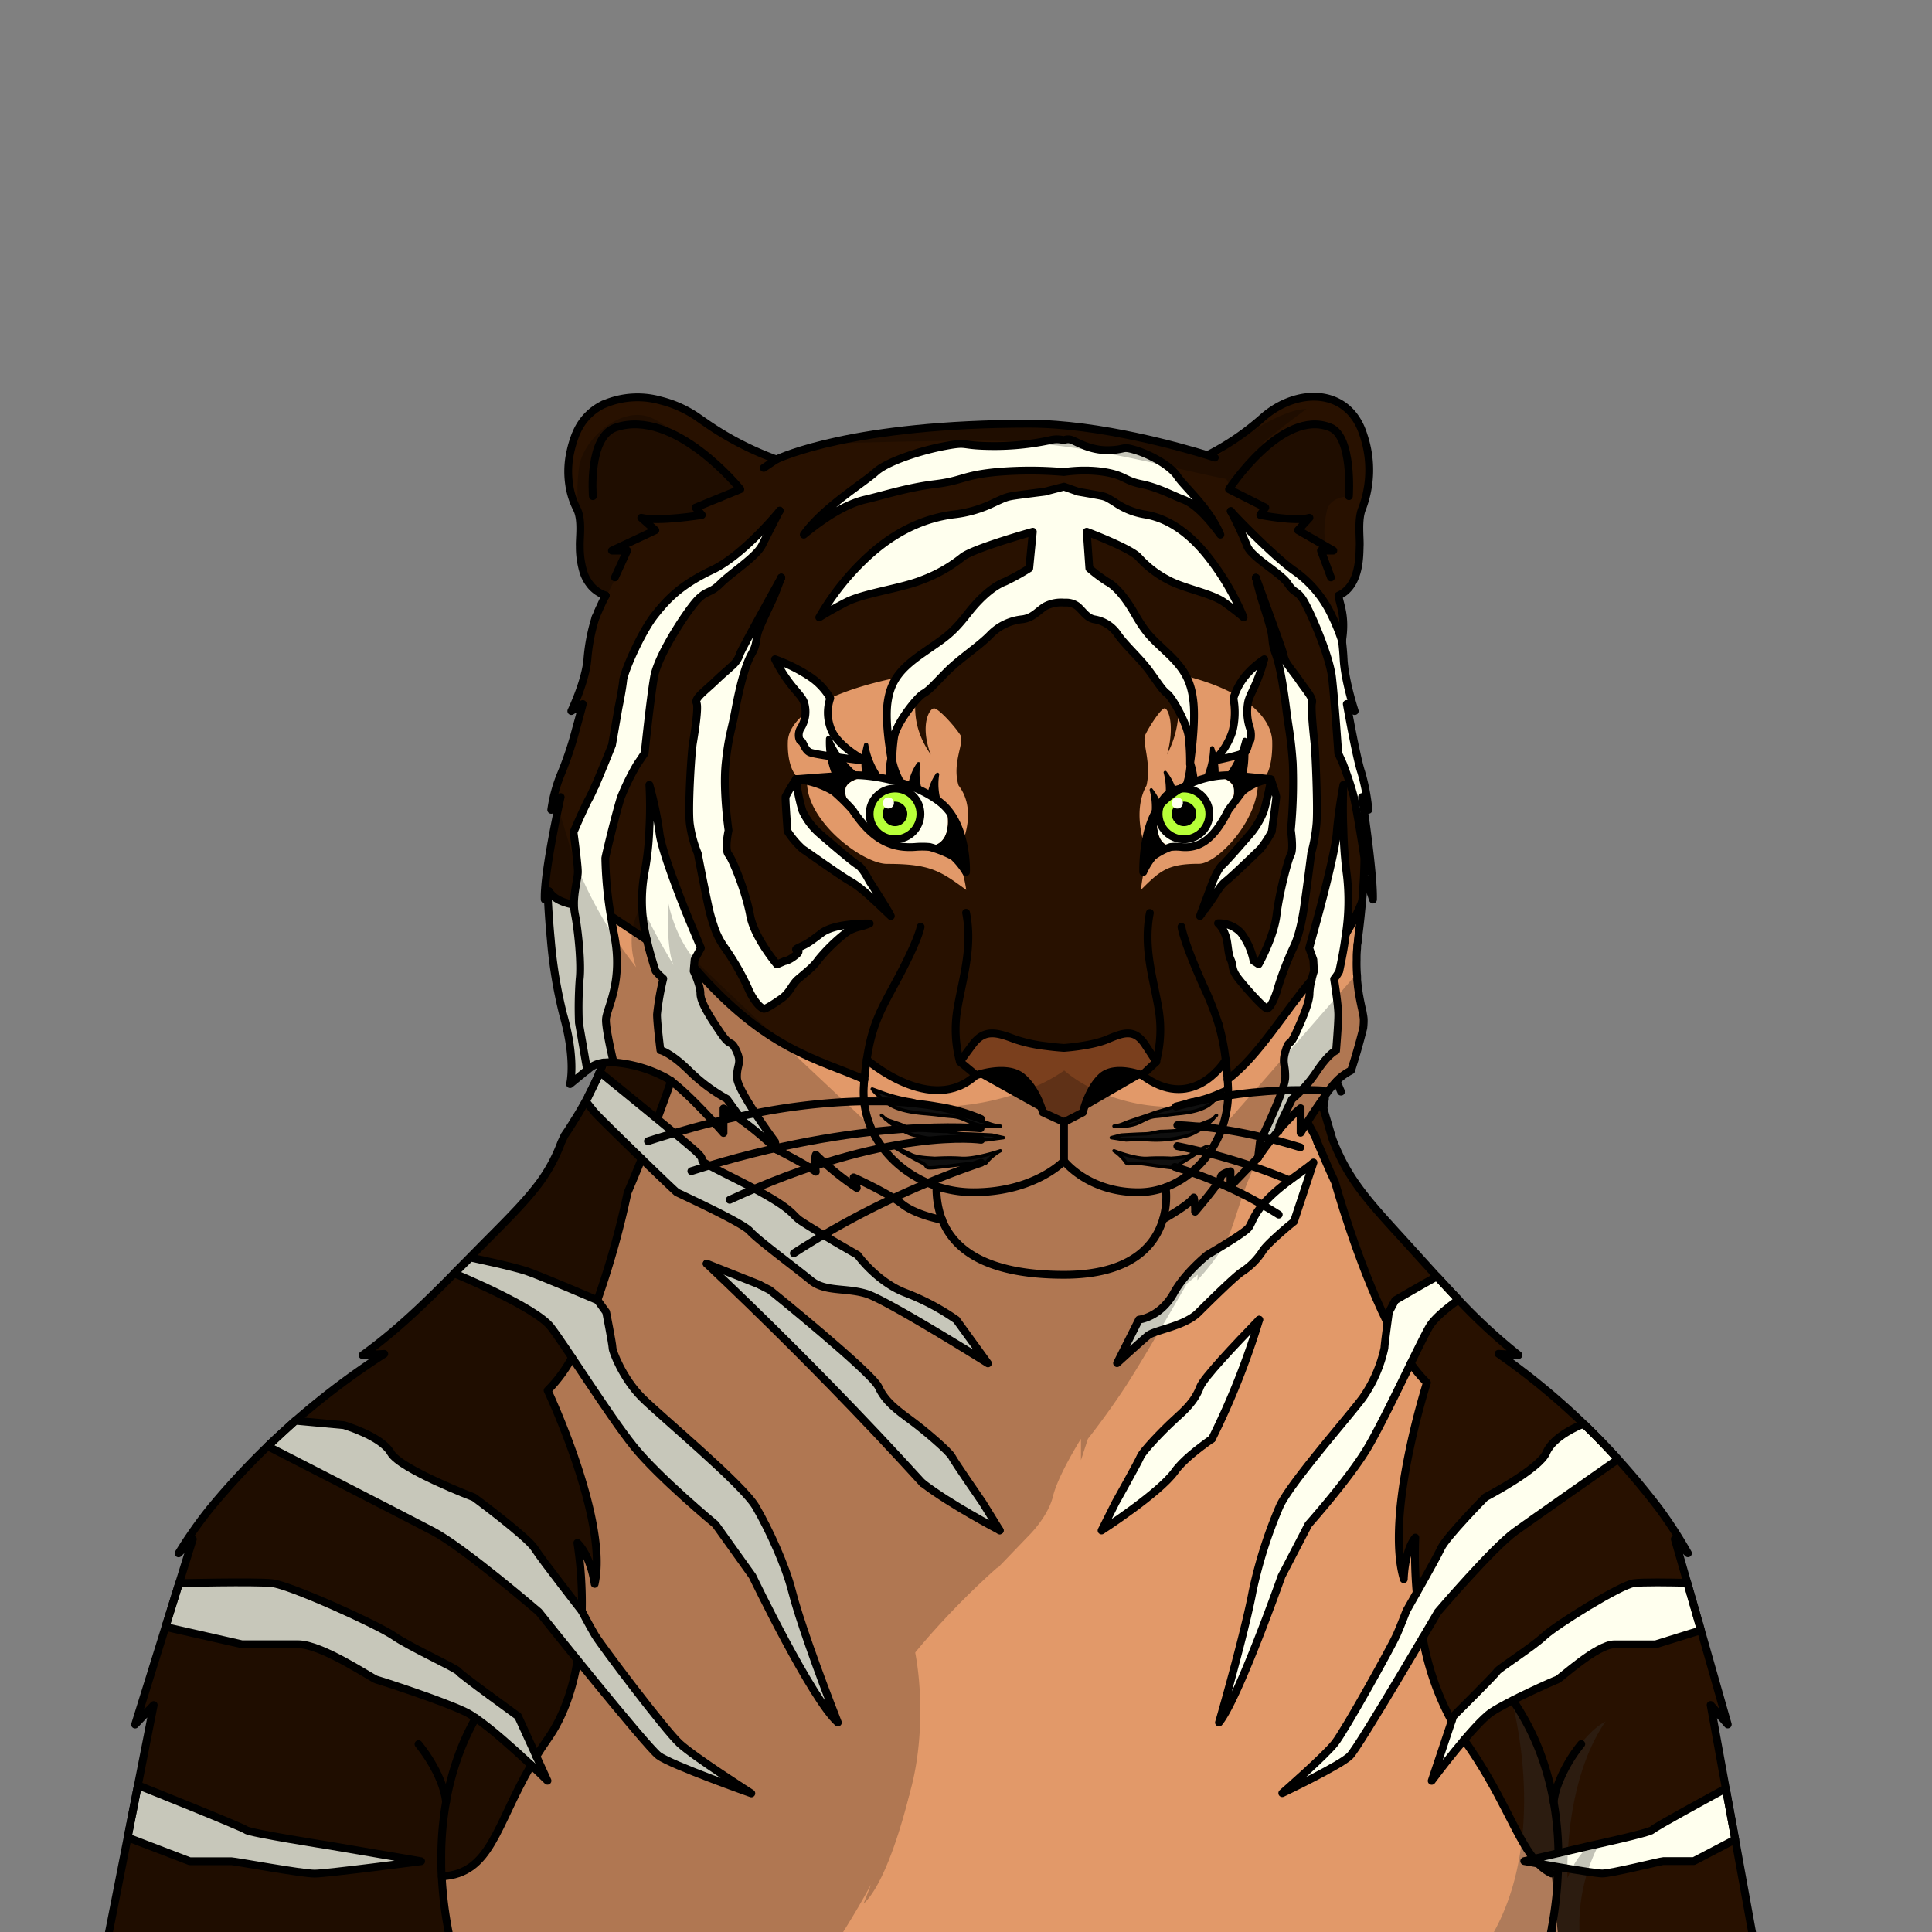 <svg xmlns="http://www.w3.org/2000/svg" xmlns:xlink="http://www.w3.org/1999/xlink" viewBox="0 0 432 432">
  <rect x="0" y="0" width="432" height="432" fill="#808080" stroke="none"/>
  <defs>
    <style>.GUNDAN_TIGER_BODY_TIGER_BODY_53_cls-1{fill:#ffe;}.GUNDAN_TIGER_BODY_TIGER_BODY_53_cls-2{isolation:isolate;}.GUNDAN_TIGER_BODY_TIGER_BODY_53_cls-3{fill:#281100;}.GUNDAN_TIGER_BODY_TIGER_BODY_53_cls-4{fill:#e29969;}.GUNDAN_TIGER_BODY_TIGER_BODY_53_cls-5{fill:#7a3f1d;}.GUNDAN_TIGER_BODY_TIGER_BODY_53_cls-6{clip-path:url(#GUNDAN_TIGER_BODY_TIGER_BODY_53_clip-path);}.GUNDAN_TIGER_BODY_TIGER_BODY_53_cls-7{fill:#b7ff38;}.GUNDAN_TIGER_BODY_TIGER_BODY_53_cls-8{fill:#131313;stroke-width:0.75px;}.GUNDAN_TIGER_BODY_TIGER_BODY_53_cls-11,.GUNDAN_TIGER_BODY_TIGER_BODY_53_cls-8{stroke:#000;stroke-linecap:round;stroke-linejoin:round;}.GUNDAN_TIGER_BODY_TIGER_BODY_53_cls-9{opacity:0.22;}.GUNDAN_TIGER_BODY_TIGER_BODY_53_cls-10,.GUNDAN_TIGER_BODY_TIGER_BODY_53_cls-9{mix-blend-mode:multiply;}.GUNDAN_TIGER_BODY_TIGER_BODY_53_cls-10{fill:#383838;opacity:0.3;}.GUNDAN_TIGER_BODY_TIGER_BODY_53_cls-11{fill:none;stroke-width:1.75px;}</style>
    <clipPath id="clip-path">
      <path class="GUNDAN_TIGER_BODY_TIGER_BODY_53_cls-1" d="M260,179.34a21.46,21.46,0,0,1,14.75-6c2.8.18,9.4.88,9.4.88a12.38,12.38,0,0,0-6.34,2.74,8.29,8.29,0,0,1,3.15-2.74c-2.43-.43-6.65-1.21-8.63-.6,3.12,1,5.19,2.11,1.92,8.07l.42-.55c-2.85,5.7-5.87,8.69-10.45,8.26a10.25,10.25,0,0,0-2.49,0l.52-.21c-4.76,0-3.35-8-3.35-8a29.4,29.4,0,0,0-3,12.85,5,5,0,0,1,1.92-2.6,15.19,15.19,0,0,0-2.17,3.5S255.28,184.23,260,179.34Z" />
    </clipPath>
  </defs>
  <g class="GUNDAN_TIGER_BODY_TIGER_BODY_53_cls-2">
    <g id="body">
      <path class="GUNDAN_TIGER_BODY_TIGER_BODY_53_cls-3" d="M272,200.55c-.08.15-.15.31-.24.47s-.13.26-.21.4-.3.55-.48.85a23.93,23.93,0,0,1-1.78,2.56c.12-.34.33-1.12.57-2.07h0c.11-.43.22-.89.33-1.35l.15-.61c.22-.92.43-1.82.59-2.52A2,2,0,0,1,271,198a1.89,1.89,0,0,1,.05-.23c0-.14.06-.26.08-.37s.09-.39.1-.44a0,0,0,0,0,0,0s1.19-2.85,2.08-3.54,6.41-7.14,6.41-7.14a18.33,18.33,0,0,0,2.84-4.88,61.08,61.08,0,0,0,1.6-7.07s1.16,3.43,1.19,3.92-1,7.55-1,7.71a22.56,22.56,0,0,1-2.62,4c-.7.59-6,5.79-7.66,7.13a3.48,3.48,0,0,0-.3.26,6.24,6.24,0,0,0-1.24,2.06l-.2.45Zm12-26.32a5.87,5.87,0,0,0-.73.12l-.65.15-.74.22-.57.2-.45.18-.38.17-.65.32c-.23.12-.45.25-.67.39a11.68,11.68,0,0,0-1.35,1h0c-.61.76-1.3,1.71-2.18,2.9l-.95,1.27c-2.85,5.7-5.87,8.69-10.45,8.26a10.25,10.25,0,0,0-2.49,0l-.24.09c-.35.14-.67.28-1,.43a14.35,14.35,0,0,0-2.36,1.3l-.35.26a10.64,10.64,0,0,0-1,1.36l-.24.39-.3.52-.17.33c-.16.29-.31.59-.46.9a31.67,31.67,0,0,1,.12-3.42q0-.31.06-.66v0c0-.23.05-.47.08-.72s.06-.52.1-.79v0c0-.26.08-.53.13-.8s.1-.56.15-.84.13-.67.21-1l0-.13c.07-.31.15-.61.24-.92a19.33,19.33,0,0,1,1.07-3c.1-.22.2-.44.32-.65s.22-.43.34-.63a10.4,10.4,0,0,1,.87-1.29,7.77,7.77,0,0,1,.65-.75,21.46,21.46,0,0,1,14.75-6c.66,0,1.52.11,2.46.2l.57.05,1.17.11.59.05,1,.1.73.07h0l.48.05,1.52.16.2,0,.17,0,.24,0,.29,0Zm-28,59.31c2,3,2.4,3.69,2.49,3.84h0l0,0-3.2,3-.44-.16-.37-.12-.57-.16-.29-.08-.33-.08h-.07l-.21,0c-.26-.06-.54-.11-.84-.16h-.09l-.49-.06-.51,0a7.23,7.23,0,0,0-3.89.68l0,0a1.91,1.91,0,0,0-.28.15,2.2,2.2,0,0,0-.28.18,3.57,3.57,0,0,0-.37.31,8.75,8.75,0,0,0-1,1.06l-.14.18a1,1,0,0,0-.13.18c-.14.19-.28.38-.4.57a6.08,6.08,0,0,0-.39.64.42.42,0,0,0-.08.12.75.75,0,0,0-.07.12q-.21.38-.39.75c-.12.24-.23.48-.34.71-.28.63-.51,1.23-.69,1.75,0,.11-.08.22-.11.33-.14.41-.24.76-.31,1,0,.09,0,.16-.06.23a1.31,1.31,0,0,0,0,.15.31.31,0,0,0,0,.08.08.08,0,0,0,0,0l-4.21,2.18-4.75-2.18a.15.15,0,0,0,0-.06s0-.07,0-.12v0l-.07-.25c-.09-.29-.22-.7-.42-1.19a1.34,1.34,0,0,0-.07-.18c-.12-.32-.26-.68-.44-1.05a12.6,12.6,0,0,0-.64-1.27c-.12-.22-.24-.44-.38-.66s-.27-.44-.42-.66h0a.05.05,0,0,0,0,0c-.16-.24-.33-.46-.51-.69a5.32,5.32,0,0,0-.37-.46c-.14-.17-.29-.33-.45-.49a4,4,0,0,0-.29-.29c-.16-.16-.33-.31-.51-.46a4.53,4.53,0,0,0-1-.65,3.92,3.92,0,0,0-.51-.22l-.11,0a4.48,4.48,0,0,0-.52-.16l-.11,0-.5-.11a6.17,6.17,0,0,0-.62-.09l-.45,0c-.26,0-.53,0-.8,0l-.62,0c-.28,0-.56,0-.83.06s-.55.06-.8.1l-.51.08-.91.18-.3.07h-.06l-.47.12-.77.23,0,0s0,0,0,0l-.26.08-3.62-3s0-.07.31-.45l.19-.26.25-.35a.1.1,0,0,0,0-.05l.28-.39,1.76-2.38c2.62-3.51,5.36-2.7,9.41-1.17a33.55,33.55,0,0,0,7,1.54c2.25.3,4,.4,4,.4s6.18-.41,9.77-1.94c1.9-.81,3.48-1.42,4.88-1.29a2.2,2.2,0,0,1,.37,0l.18,0,.18.05a3.3,3.3,0,0,1,.37.13l.23.11.28.16a3.46,3.46,0,0,1,.57.42l.28.26a1.34,1.34,0,0,1,.2.21A7.52,7.52,0,0,1,256,233.54ZM216,195c-.39-.61-.78-1.16-1.18-1.67-.13-.17-.27-.33-.4-.49a7.57,7.57,0,0,0-.53-.6c-.12-.13-.24-.25-.37-.37l-.37-.34-.3-.16a15.28,15.28,0,0,0-1.93-.91c-.87-.35-1.88-.69-3.05-1a18.3,18.3,0,0,0-3.33,0c-6.1.43-10.12-2.56-13.92-8.27l-1.26-1.27-.57-.57c-.78-.79-1.44-1.46-2-2l-.32-.29-.51-.3-.39-.22c-.37-.2-.73-.38-1.09-.54l-.43-.19-.74-.29-.65-.23h0l0,0h-.07L182,175l-.73-.2c-.48-.13-.93-.22-1.33-.3l-.5-.09-.22,0-.4-.06-.33,0-.44,0,.52,0h.34l.48,0,.27,0,.55-.05,1.44-.1.36,0,2.05-.16.92-.06,1.19-.09.83-.06,3.58-.21c3.73-.17,13.35,1.11,19.65,6a13,13,0,0,1,3.76,4.92c.08.17.15.34.22.51.18.41.34.82.49,1.24.08.24.16.48.23.72s.14.46.2.69c.13.49.25,1,.35,1.45l.12.63c.1.54.18,1.06.24,1.55,0,.22,0,.43.07.63s0,.39.06.57,0,.38,0,.56,0,.25,0,.36C216.05,194.29,216,195,216,195ZM179.44,181.3a15.26,15.26,0,0,0,3.61,4.9s7.43,6.46,8.67,7.16,2.63,3.56,2.63,3.56,4.36,6.73,4.85,7.91c-4.58-4.36-6.78-6.46-9.15-7.81s-9.59-6.56-10.56-7.16a19.54,19.54,0,0,1-3.39-4c0-.16-.54-7.24-.43-7.74a42.69,42.69,0,0,1,2.34-3.92A38.62,38.62,0,0,0,179.44,181.3Zm119.45,4.9c.36-4.74,1.5-10.76,1.5-10.76s-.21,5.38,0,9.79a93.91,93.91,0,0,0,.79,10.49,51.2,51.2,0,0,1,.31,6.38c0,.2,0,.4,0,.6l0,.72c0,.15,0,.31,0,.45-.08,1.46-.21,2.73-.35,3.82l-.06.48c0,.18,0,.35-.07.52l0,.21,0,.17v0c-.06.41-.11.78-.16,1.11-.34,2.58-1.2,6.56-1.27,6.88a12.25,12.25,0,0,1-1.15,1.73l.06.4c0,.08,0,.17,0,.27a.78.78,0,0,1,0,.16q0,.17.06.36v0c0,.14,0,.28.06.44a.51.51,0,0,1,0,.17l.09.65c.06.35.11.73.15,1.11,0,.12,0,.25.05.37a2.51,2.51,0,0,1,0,.27c0,.21,0,.42.08.64,0,.05,0,.09,0,.14.05.44.1.87.14,1.27,0,.15,0,.3,0,.45,0,.49.06.92.06,1.25,0,2-.5,8-.5,8s-1.48.45-4.28,4.59c-.32.47-.64.91-1,1.33-.12.17-.25.33-.38.49a30.87,30.87,0,0,1-3.25,3.59l-.49.45-.46.38,0,0h0l-2.79,5.84-.16,1.11,0,.15h0c-.46.54-1,1.15-1.48,1.81-.67.83-1.36,1.75-2.06,2.74-.35.5-.71,1-1.06,1.54l.42-3.61.25-.51c.06-.14.14-.29.22-.47s.09-.18.14-.28l.15-.31c.22-.47.48-1,.76-1.64l.24-.52c.09-.18.17-.37.25-.55l.26-.57c.5-1.1,1-2.29,1.49-3.45.11-.25.21-.5.31-.75s.16-.4.23-.6.21-.54.31-.81a14.67,14.67,0,0,0,1-3.8c.06-2.47-.53-3-.23-4.76a9.37,9.37,0,0,1,.3-1.23c.85-2.79.79-.62,2.29-3.92s3.07-6.95,3.07-8.89a9.11,9.11,0,0,1,.1-1.23c0-.21.06-.43.1-.65.07-.39.16-.78.25-1.15.15-.66.31-1.25.42-1.62a.56.56,0,0,0,0-.12c0-.19.09-.3.09-.3l-.14-2.58-.93-2.58,1.73-6.25S298.53,190.94,298.89,186.2Zm-12-40.11a6.58,6.58,0,0,0,1.36,3c.82,1.19.86,1.08,2.4,3.29s3,3.77,2.71,4.79.29,6.67.54,8.94.75,14.58.46,18.08a37.84,37.84,0,0,1-1.18,6.63s-.75,6-1.57,11.79-2,8.45-2.39,9.21a69.92,69.92,0,0,0-3.44,8.88c-.82,3-1.85,4.63-2.39,4.85s-4.65-4.37-6.44-6.63l-.17-.23-.16-.21c-1.33-1.91-.57-2.58-1.23-4s-1-5.59-1.64-6.07h0a.26.26,0,0,1-.13-.27c.08-.36,1-.72.42-.86a7.08,7.08,0,0,1-1.67-.79,0,0,0,0,1,0,0h.23a4.81,4.81,0,0,1,.5,0l.5.06.28.05.11,0,.41.1.43.13.31.12.35.15.33.16a5.2,5.2,0,0,1,.69.43,6.76,6.76,0,0,1,.66.56,2.89,2.89,0,0,1,.35.35,5.19,5.19,0,0,1,.36.46,3.91,3.91,0,0,1,.34.49,4.63,4.63,0,0,1,.31.51c.1.16.19.32.28.49l0,.09a4.81,4.81,0,0,1,.22.46,4.61,4.61,0,0,1,.23.52,18.88,18.88,0,0,1,.8,2.37c0,.06,0,.12,0,.18s.05.22.07.31,0,.21.06.27a.65.65,0,0,0,0,.1l1.14.75s3.39-6,4-11,2.56-12.39,3.2-13.57,0-5.39,0-5.39a111.78,111.78,0,0,0,.43-15c-.43-6.14-.85-7.22-1.43-11.85s-1.4-9.9-2.41-12.6-.45-3.23-1.23-6-1.86-6-2.15-7.05-.87-3.28-1-3.89C281.42,130.81,286.44,144.41,286.91,146.09Zm-4.22,1.32c-1.67,6-3.2,7.67-3.6,9.53a2,2,0,0,0,0,.24c-.05.3-.1.62-.13.94l0,.49a11.09,11.09,0,0,0,.54,4.06c.51,1.3.26,3,0,3.07s-.39,1.78-1,2.43-7,1.93-7,1.93a15.85,15.85,0,0,0,4.13-6.54,17.31,17.31,0,0,0,.23-7.43,15,15,0,0,1,2.61-4.92A19.3,19.3,0,0,1,282.69,147.41ZM278.07,138s-1.54-1.37-4.39-3.39-9-3.07-12.4-4.93a23.33,23.33,0,0,1-6.71-5.16c-1.9-2-11.56-5.66-11.56-5.66l.59,8.16a35.78,35.78,0,0,0,4,3c1.13.56,3.38,2.34,6.11,7.1s3.86,5.5,7.42,8.89c.45.42.86.84,1.25,1.25.2.2.38.4.56.6a16.2,16.2,0,0,1,1.78,2.33l.18.29c.06.1.12.2.17.3s.12.2.17.3l.12.24a6.11,6.11,0,0,1,.27.58q.17.36.3.75a4.29,4.29,0,0,1,.19.54,8.84,8.84,0,0,1,.3,1.07c0,.14.07.28.1.43a3.12,3.12,0,0,1,.09.44c0,.14.06.28.08.43s.07.44.1.66.08.61.11.93c.49,5.09-.79,13.65-.79,13.65a50.33,50.33,0,0,0-.3-6.05,4.69,4.69,0,0,0-.1-.6,7.77,7.77,0,0,0-.25-.94c-.09-.28-.18-.57-.3-.87s-.24-.66-.39-1-.23-.53-.35-.8c-.28-.61-.59-1.21-.89-1.78v0l0-.05-.2-.36-.16-.29-.11-.18-.26-.44-.35-.57-.07-.11-.27-.4c-.08-.13-.17-.26-.25-.37l-.06-.08-.29-.37-.23-.27a2,2,0,0,0-.23-.21c-1.07-.8-1.9-2.26-4-5.08s-5.22-5.58-7-8.08a7.84,7.84,0,0,0-5.34-3.47c-1.66-.33-2.37-1.7-3.62-2.83a4.09,4.09,0,0,0-2.7-.91,4.17,4.17,0,0,0-.44,0,7.67,7.67,0,0,0-4.28.89c-1.7,1.13-2.67,2.5-4.93,2.83a11.66,11.66,0,0,0-7.27,3.47c-2.42,2.5-6.7,5.25-9.52,8.08s-4,4.28-5.42,5.08a3.47,3.47,0,0,0-.36.25l-.2.17-.23.2-.24.24-.35.37c-.12.12-.24.26-.37.41s-.45.51-.67.79-.27.34-.42.52c-.55.71-1.11,1.48-1.61,2.27l-.3.47a17.67,17.67,0,0,0-1,1.87c-.09.18-.17.36-.24.53l0,.07a4.22,4.22,0,0,0-.18.45,6,6,0,0,0-.3,1.09,37.86,37.86,0,0,0-.4,6.05s-1.75-8.56-1.08-13.65c0-.28.08-.56.13-.83s.05-.28.08-.42a8.81,8.81,0,0,1,.27-1.07c0-.16.09-.32.14-.47s0,0,0,0,.09-.27.14-.4a0,0,0,0,1,0,0c.06-.17.12-.33.19-.48a2.44,2.44,0,0,1,.1-.24c.05-.12.11-.24.17-.36a7.46,7.46,0,0,1,.55-1c.06-.1.12-.2.19-.3h0c.16-.24.33-.48.51-.71a11,11,0,0,1,.72-.87c.16-.17.32-.35.49-.52a22.22,22.22,0,0,1,2.46-2.14c.25-.2.5-.39.77-.58s.61-.45.93-.67c4.85-3.39,6.38-4.12,10.1-8.89s6.78-6.54,8.32-7.1a50.82,50.82,0,0,0,5.41-3l.8-8.16s-13.14,3.64-15.73,5.66a32.47,32.47,0,0,1-9.14,5.16c-4.6,1.86-13,2.91-16.88,4.93s-6,3.39-6,3.39a57.06,57.06,0,0,1,11.3-14c7.51-6.78,14.46-8.48,18.66-9a27.1,27.1,0,0,0,9-2.59c2.59-1.21,3-1.37,4.6-1.61s6.79-.89,6.79-.89l4.36-1.13,3.2,1.13s3.8.64,5,.89,1.48.4,3.38,1.61a16.28,16.28,0,0,0,6.58,2.59c3.09.56,8.19,2.26,13.71,9A58,58,0,0,1,278.07,138Zm-82.26-32.49c2.58-2.37,10.12-4.85,15.5-5.81s3.23-.11,9.91,0c.63,0,1.25,0,1.85,0l.94,0,.74,0c.79,0,1.54-.07,2.25-.13q.54,0,1.05-.09l1-.1.61-.07.86-.11.8-.11s0,0,0,0,0,0,0,0l.29,0,.44-.07h.07l.42-.07c.54-.09,1-.18,1.42-.27l.61-.12.21,0a6.06,6.06,0,0,1,3.12,0,2.27,2.27,0,0,1,1.88,0c1.16.43,4.15,2.33,8.16,2.22s2.73-1,6,0c.2.06.41.12.62.2l.9.33,1.07.45h0l.8.38.81.41c.23.13.47.25.7.39l.69.41h0c.24.14.47.29.7.45s.44.3.65.46h0l.58.46.41.35.33.3.31.31a5.46,5.46,0,0,1,.39.45,4.59,4.59,0,0,1,.33.44c1.55,2.37,7.13,7,9.66,13.08-3-4.09-5.77-6.89-8.3-7.86s-5.64-2.69-9.4-3.45-3.63-1.94-8.23-2.69a27.49,27.49,0,0,0-4.39-.33,32,32,0,0,0-4.68.33,86.63,86.63,0,0,0-15.08,0c-7.64.75-7.43,1.94-13.67,2.69s-11.41,2.48-15.61,3.45-8.83,3.77-13.79,7.86C184,113.52,193.22,107.92,195.81,105.55ZM181,151.21c.19.12.37.25.55.38l.26.19.26.2c.33.26.63.52.92.78l.53.52c.27.28.51.55.73.8a12.34,12.34,0,0,1,1.44,2,9.91,9.91,0,0,0,.4,7.43c1.86,3.72,7.4,6.54,7.4,6.54s-11.36-1.29-12.49-1.93-1.37-2.35-1.83-2.43-.91-1.77,0-3.07a3.87,3.87,0,0,0,.21-.34,3,3,0,0,0,.16-.31c0-.05.05-.1.07-.16a1.22,1.22,0,0,0,.07-.17,3,3,0,0,0,.13-.36c0-.12.07-.24.1-.37a4.18,4.18,0,0,0,.15-.72c0-.11,0-.23,0-.35a6.34,6.34,0,0,0-.32-2.95c-.73-1.86-3.47-3.55-6.46-9.53A36.48,36.48,0,0,1,181,151.21Zm-26,14.86c.38-2.26,1.29-7.92.81-8.94s1.78-2.59,4.09-4.79,2.37-2.1,3.61-3.29a6,6,0,0,0,2.05-3c.73-1.72,8.68-16,9.18-16.91-.14.36-1.19,3-1.59,4s-2.05,4.25-3.23,7.05-.33,3.34-1.86,6-2.77,8-3.64,12.6-1.5,5.71-2.15,11.85.65,15,.65,15-1,4.2,0,5.39,3.87,8.61,4.82,13.57,6,11,6,11l1.73-.75s.86,0,2.55-1.4-1.22-.76.61-1.62,1.94-.86,5.07-3.23,10.76-2.15,10.76-2.15a13.63,13.63,0,0,1-2.53.8,9.42,9.42,0,0,0-2.58,1.13,38.8,38.8,0,0,0-6.3,6.09c-1.08,1.51-1.89,2.15-4.58,4.41-1.39,1.17-1.72,3-3.76,4.38-.57.4-1.11.77-1.6,1.09l-.29.19a11.21,11.21,0,0,1-1.6.88l-.17.05-.11,0a.43.43,0,0,1-.16,0c-.81-.22-2.37-1.83-3.61-4.85a58.33,58.33,0,0,0-5.16-8.88,17.31,17.31,0,0,1-2.45-5c-.18-.51-.35-1.07-.52-1.67,0-.13-.08-.26-.11-.39-.19-.66-.36-1.38-.53-2.16-1.24-5.76-2.37-11.79-2.37-11.79a27.22,27.22,0,0,1-1.78-6.63C153.81,180.65,154.57,168.33,154.94,166.07Zm-11.38,34.26c0-.1,0-.2,0-.3,0-.28,0-.58.05-.88a2.83,2.83,0,0,1,0-.29,1.21,1.21,0,0,1,0-.19c0-.21,0-.42.06-.64s0-.29,0-.43a.62.62,0,0,1,0-.13c0-.41.11-.83.17-1.25,0-.17,0-.33.07-.5a63.42,63.42,0,0,0,1.19-10.49,88.52,88.52,0,0,0,0-9.79,81,81,0,0,1,2.26,10.76c0,.15,0,.3.07.47s.05.29.08.45c.07.39.17.82.29,1.28l.12.45.12.47a1.72,1.72,0,0,0,.07.21l.06.22c.07.25.15.5.23.76,0,.1.06.21.1.31l.15.52c0,.08.05.17.08.25l.15.43c0,.06,0,.12.05.17l.21.63.42,1.23c.51,1.47,1.06,3,1.59,4.39a.3.3,0,0,1,0,.08,1.07,1.07,0,0,0,.07.19c.18.51.37,1,.56,1.49.11.28.22.56.32.83.24.61.46,1.19.67,1.71h0v0a.93.93,0,0,1,.05.1h0l.29.74.85,2.08,2.61,6.24-1.4,2.58v.11l-.14,1.62-.07.85s1.52,3.13,1.52,5.07,2.36,5.6,4.63,8.89,2.15,1.13,3.43,3.92,0,3,.12,6c0,.09,0,.2,0,.31a4.29,4.29,0,0,0,.21.72,15.79,15.79,0,0,0,1.14,2.44c.2.37.41.75.64,1.14.4.69.83,1.4,1.29,2.11.06.1.13.2.19.31l.65,1,.28.43.56.82c.12.19.24.37.37.55l.37.54c.72,1,1.38,2,1.87,2.66l.35.49.25.34.16.21.14.2s.1.58.28,1.68a.06.06,0,0,1,0,0c-.61-.59-1.22-1.15-1.81-1.68l-.52-.46c-.12-.12-.25-.22-.37-.33l-.64-.55c-1.65-1.41-3.1-2.53-4.11-3.27v0l-.13-.18-3.47-4.82s-.33-.17-.9-.51c-.13-.07-.27-.15-.42-.25a37.28,37.28,0,0,1-3.56-2.46l-.7-.55-.73-.6-.73-.64c-.25-.21-.5-.44-.75-.68h0l-.62-.59c-4.21-4.14-6.43-4.59-6.43-4.59s-.76-5.92-.76-8a59.77,59.77,0,0,1,1.4-8,12.74,12.74,0,0,1-1.72-1.73c-.11-.31-1.4-4.3-1.93-6.88-.19-1-.5-2.25-.74-3.85-.07-.48-.14-1-.2-1.51s-.08-.81-.11-1.24-.05-.75-.06-1.14a1.34,1.34,0,0,1,0-.2v0a0,0,0,0,1,0,0C143.53,201.62,143.53,201,143.56,200.33ZM389.18,417.86q-3.33-18.3-6.64-36.6l3.83,4.35q-6-20.72-11.89-41.44l2.94,3.16a98.46,98.46,0,0,0-6.57-10.15,161.36,161.36,0,0,0-35.78-34.45l4.47.29c-9.11-7.11-16.46-15.65-24.4-24.37h0l-1.29-1.43c-6.48-7.09-10.48-11.45-13.58-17.37a49.63,49.63,0,0,1-2.33-5.2l-2-6.77h0s0-.05,0-.08c.15-.89.25-1.58.33-2.07,0-.1,0-.19.05-.27,0-.31.07-.5.07-.55h0c.25-.34.5-.66.73-1l.09-.11c.63-.61,1.24-1.19,1.81-1.7h0a.1.1,0,0,0,.05,0L299,242l-.14-.12.06-.08c.31-.32.59-.59.85-.81a13.73,13.73,0,0,1,2.23-1.5l.21-.12c0-.11.07-.21.1-.32q.32-1,.63-2c.24-.79.48-1.58.71-2.37.46-1.6.87-3.19,1.27-4.77v0a15.54,15.54,0,0,0,.1-2,10.54,10.54,0,0,0-.2-1.33q-.07-.34-.15-.75c0-.12-.05-.25-.08-.38-.14-.61-.29-1.31-.44-2.09,0-.25-.09-.51-.14-.78a5,5,0,0,1-.09-.56c0-.25-.07-.51-.12-.77s-.08-.54-.11-.82c0,0,0,0,0-.07-.05-.4-.08-.81-.13-1.24,0-.13,0-.26,0-.41s0-.62-.06-.94a.08.08,0,0,1,0-.07c0-.94-.08-1.95,0-3v-.7c0-.62,0-1.27.11-1.93,0-.36.05-.72.1-1.09s0-.53.07-.8.06-.54.1-.82c.2-1.48.37-2.88.5-4.2.06-.44.1-.87.14-1.29s.09-1,.13-1.42c0-.29.06-.58.08-.86.05-.66.11-1.28.15-1.88.1-1.32.16-2.48.22-3.48h0c.13-2.5.13-4,.13-4.14,0-.4-1.77-11.31-2.37-13.77-.21-.88-.55-2-.9-3.13-.66-2-1.36-3.89-1.46-4.1s-1.12-2.5-1.12-2.5-.81-11.87-1.4-17a16.64,16.64,0,0,0-.4-2.13c0-.2-.08-.4-.14-.6s-.07-.24-.11-.37-.12-.47-.2-.7-.09-.32-.13-.48c-.11-.32-.21-.65-.31-1-.17-.49-.34-1-.52-1.5s-.27-.77-.42-1.16c-.42-1.14-.87-2.27-1.31-3.34-.17-.4-.35-.8-.5-1.18-.11-.23-.21-.45-.3-.67-.26-.57-.51-1.12-.75-1.62,2.92,2.94,5.22,4.92,6,4.82a1.47,1.47,0,0,0,.61-.2l.12.33c.19.52.38,1.06.58,1.6-.11-.82-.22-1.57-.32-2.24a3,3,0,0,0,.6-1.76v0c.19-2.2-.62-5.29-.27-6.14,1.93-1.08,3.21-3.7,3.65-6.93a12.88,12.88,0,0,0,.17-1.43,2.11,2.11,0,0,0,0-.25c0-.28,0-.55.05-.79,0-2.28-.06-3.88,0-5.51,0-.18,0-.35,0-.53a21.12,21.12,0,0,1,.38-3.19v0a10.8,10.8,0,0,1,.23-1.13c.94-4.24,1.89-8.12.79-13.24a18.81,18.81,0,0,0-3.41-8,1.08,1.08,0,0,0-.21-.22l-.07-.07a9.45,9.45,0,0,0-7.85-3.09h-.05a19.34,19.34,0,0,0-9.7,3.31c-.14.08-.25.17-.38.26A21.62,21.62,0,0,0,280.35,95l0,0v0l-.84,1.36c-2.59,1.67-4.82,3.06-6.25,4h0l-.45.28,0,0-1.22.77-.47-.14-.14,0-.31-.09c-2.24-.64-8.25-2.29-15.81-3.77l-.16,0a143.08,143.08,0,0,0-19.94-2.61L233,94.74l-1.3,0-1.49,0q-4.38,0-8.36.12l-1.79.06h-.33l-2,.08c-3.11.13-6,.32-8.78.54l-1.68.15c-1.29.11-2.54.23-3.75.37l-.17,0-.15,0-1.08.12c-1.07.12-2.12.24-3.12.38l-.87.12-1.59.23-1.35.2-1.59.26-1.52.26-1.12.2-.11,0-1.5.29-1.52.31c-1.21.26-2.35.51-3.4.77h0a0,0,0,0,0,0,0h0c-.82.2-1.62.41-2.34.61l-.67.18-.46.13-.58.17c-.61.17-1.16.34-1.68.5l-.91.3c-1.31.43-2.3.81-3,1.09l-.21.09-.43.18-.37.17-.15.06s0,0,0,0h0l-.49-.35h0a69,69,0,0,1-14.68-7.56h0l-1.58-.58a29.12,29.12,0,0,0-8.9-4.78l-.38-.1c-4.16-1.1-8.8-1.06-12.51.87l-.08,0-.52.28a12.17,12.17,0,0,0-3.57,3.25c-.91,1.24-1.56,2.19-2,3,0,0,0,0,0,0h0s0,0,0,0a7,7,0,0,0-1.26,4v.08c0,.62,0,1.33-.11,2.28a48.31,48.31,0,0,0-.21,4.91v.08a7.91,7.91,0,0,0,1.06,4s0,0,0,0a.08.08,0,0,0,0,0,8.29,8.29,0,0,1,1.14,2.76v.08a.09.09,0,0,1,0,.05h0a.06.06,0,0,1,0,0,1.24,1.24,0,0,1,0,.16l.06.37a14.07,14.07,0,0,1,0,2.63s0,.08,0,.12v.08c0,.62-.11,1.3-.2,2.07a14.46,14.46,0,0,0,1.05,7.24s0,0,0,0a.36.36,0,0,0,0,.09,13.55,13.55,0,0,0,1.19,2.22l0,0h0l.22.32s0,.07,0,.1v0l0,.14,0,0,.25.18.08,0,0,.05h0l0,0,2.06,1.52s0,0,0,0l.57.43-2,4c.1.58.16.9.16.9a41.73,41.73,0,0,0-1.81,9.21c-.35,4.9-3.61,11.72-3.61,11.72l2.57-1.57s-.66,2.54-1.52,5.61a77.59,77.59,0,0,1-3.21,9.66,32.92,32.92,0,0,0-2.33,8.39l2.1-2.85s-.22,1-.55,2.57h0c0,.17-.08.34-.12.51-.08.44-.19.93-.29,1.44,0,.15-.06.3-.08.45-.14.63-.26,1.31-.41,2-.05.28-.11.57-.17.86s0,.29-.08.44-.1.58-.17.88c-.17,1-.36,2-.54,3.07a.09.09,0,0,1,0,.05c-.06.36-.11.71-.17,1.06s-.14.94-.21,1.4c0,.23-.08.45-.11.68s-.07.46-.09.68c-.14.9-.25,1.78-.34,2.6,0,.33-.06.66-.09,1,0,.5-.07,1-.09,1.43q0,.32,0,.6c0,.43,0,.83,0,1.19.2-.45.42-.87.63-1.28l0,0s0,.55.06,1.51c0,.15,0,.3,0,.47v0q0,.24,0,.51v.07c0,.26,0,.53,0,.82s0,.61.06.94c0,.61.09,1.28.15,2,0,.86.13,1.78.22,2.75,0,.35.07.7.09,1.06.1,1,.21,2.06.33,3.14.07.54.13,1.08.19,1.62.19,1.54.42,3.12.67,4.67,0,.28.09.55.14.82.1.55.19,1.09.29,1.62s.17.9.28,1.34.18.87.29,1.3.12.57.19.86.16.63.24.93v0c.07.2.11.4.17.6a42,42,0,0,1,1.86,12.37v0c0,.13,0,.25,0,.37s0,.25,0,.36,0,.39,0,.56c0,.35-.06.64-.09.89a2.14,2.14,0,0,0,0,.32c0,.24-.08.41-.1.51a.31.31,0,0,0,0,.08v0l2.76-2.26,0,0,1-.86h0l-1.85-10.52a86.34,86.34,0,0,1,.16-9.78c.41-3.31-.31-10.9-1-14.53a10.45,10.45,0,0,1-.21-2.15c0-3,.85-5.81.85-7.3,0-.18,0-.41,0-.68,0,0,0,0,0,0h0q0-.15,0-.33l0-.44v0c-.25-2.74-.89-7.39-.89-7.39s2.42-5.65,3.56-7.67c0,0,0-.09.08-.15l0-.06h0l.06-.12L132,178h0q.09-.21.21-.45l.24-.53.56-1.25h0c.49-1.12,1-2.43,1.55-3.7,0-.09.08-.17.11-.25a5.21,5.21,0,0,0,.2-.5c.55-1.33,1.05-2.56,1.4-3.42l.11-.3a0,0,0,0,0,0,0c0-.08,0-.15.08-.22l0,0c.08-.2.13-.35.17-.46l0,0,0,0a.49.49,0,0,0,.05-.11l1.44-8.32s.82-4,1.06-6.14,4.11-10.82,7-14.53,5.89-6.86,12.91-10.18c6.86-3.24,14.72-12.78,15.09-13.23-.15.31-2.69,5.24-3.94,7.74s-6.87,6.14-9.21,8.48-2.91,1.45-5,3.47-9,12.44-9.93,17.53-2.1,17-2.1,17-1.45,2.17-1.69,2.5a54.64,54.64,0,0,0-3.56,7.23c-.06.16-.12.34-.18.56s-.07.21-.11.33c-.33,1.08-.75,2.68-1.21,4.39-.6,2.36-1.24,4.92-1.64,6.61,0,.1-.05.21-.07.31-.08.39-.17.71-.22,1,0,.07,0,.13,0,.18s0,.11,0,.15,0,.25,0,.28,0,1.46.14,3.68c0,.23,0,.47.07.71.06,1,.16,2.06.31,3.29,0,.35.07.71.12,1.09s.07.49.09.74c0,0,0,0,0,0v.09q.09.72.21,1.5c0,.25.07.51.11.78a2.54,2.54,0,0,0,0,.29c0,.23.09.47.12.72s.07.45.11.69,0,.23.05.35c.18,1,.39,2.17.61,3.32,0,.17.07.34.09.51h0c.05.25.1.5.14.75s.06.49.1.73l.09.72c0,.24.06.47.08.71s0,.46,0,.68,0,.45,0,.67q0,.65,0,1.26c0,6.58-2.27,10.57-2.46,12.54-.13,1.38.7,5.46,1.47,8.81.08.31.15.62.21.92l-.79,0a10.67,10.67,0,0,0-1.41.09c-.09.23-.17.46-.27.68h0c-.06.16-.12.31-.16.46q-.25.57-.48,1.14l0,0,0,.07c-.27.65-.56,1.28-.86,1.91a6.28,6.28,0,0,1-.27.59c-.24.49-.47,1-.73,1.47h-.07l-.7,1.44-.56.87-.17-.06L129.7,248l-1.47,2.31.21.09-.32.62-.05.1-.08.11c-.35.54-.68,1.06-1,1.57l-.75,1.1-.73,1.57a36.58,36.58,0,0,1-4.77,8.9c-2.91,3.94-6.61,7.66-11.76,12.84-9.13,9.21-17.47,18.31-27.88,25.81l4.84-.29a169.17,169.17,0,0,0-38.84,34.45,96.86,96.86,0,0,0-7.15,10.15l3.18-3.16q-6.43,20.73-12.9,41.44c1.4-1.45,2.78-2.9,4.17-4.35q-3.61,18.3-7.22,36.6-2.67,13.53-5.33,27.08l75.05-.56,7.4-.06,245.15-1.85h.78l3,0,9.19-.06h2.08l29.09-.22Q391.38,430,389.18,417.86Z" />
      <path class="GUNDAN_TIGER_BODY_TIGER_BODY_53_cls-4" d="M214.34,175.63c-1.56-5,1.4-9.68.42-11.24-1.26-2-4.95-6.06-5.93-6s-3,3.38-1,9.54c.09.27.2.54.31.8-3.39-4.84-4.79-10.52-2.08-18.21-23.95,3.85-29.72,10.93-29.89,15.21s1,8,3.23,8.66l1.06.29c-.24,8.88,12.42,18.49,17.89,18.49,9.56,0,11.84,1.51,17.7,5.82a27.48,27.48,0,0,0-1.79-6.64l-3.61-4.82L214.5,190S219,181.7,214.34,175.63Zm-33.22-.8c3.39.78,9.52,1.92,9.52,1.92l10.77,5.41Z" />
      <path class="GUNDAN_TIGER_BODY_TIGER_BODY_53_cls-4" d="M284.47,165.72c-.13-4.28-4.38-11.36-22-15.21,2,7.69,1,13.37-1.53,18.21.08-.26.16-.53.23-.8,1.47-6.16,0-9.5-.75-9.54s-3.44,4-4.36,6c-.72,1.57,1.46,6.25.3,11.26-3.43,6.07-.12,14.36-.12,14.36l2.86-2.49-2.66,4.82a34.64,34.64,0,0,0-1.32,6.64c4.32-4.31,6-5.82,13-5.82,4,0,13.33-9.61,13.16-18.49l.79-.29C283.7,173.7,284.59,170,284.47,165.72Zm-18.6,16.44,7.93-5.41s4.51-1.14,7-1.92Z" />
      <path class="GUNDAN_TIGER_BODY_TIGER_BODY_53_cls-1" d="M125.94,226.9c2.92,10.26,1.52,15.51,1.52,15.51l3.83-3.14h0l-1.84-10.52a86.34,86.34,0,0,1,.16-9.78c.41-3.31-.32-10.9-1.05-14.53a12,12,0,0,1-.21-2.15h-.11s-4.05-.53-5.48-3c-.11.18-.2.36-.3.54,0,0,.15,4.44.69,10.15A103,103,0,0,0,125.94,226.9Z" />
      <path class="GUNDAN_TIGER_BODY_TIGER_BODY_53_cls-4" d="M346.94,418.92c-7-3.25-9-15.26-20.06-30.53-12.05-16.58-10.4-44.58-10.4-44.58s-2.29,2.43-2.58,9.3c-4.29-14.44,5.17-43.94,5.17-43.94-11-10.56-20.56-44.89-20.56-44.89l-.18-.36c-1.23-2.56-2.67-6.14-3.74-8.48v0l-2.25-4.6L291,253c.67-1.08,3.06-4.93,5.38-8.09h0l.73-1,.09-.11a26.1,26.1,0,0,1,1.68-2c.31-.32.59-.59.85-.81a13.3,13.3,0,0,1,2.23-1.5l.21-.12c0-.11.07-.21.1-.32q.32-1,.63-2c.24-.79.47-1.58.7-2.37.46-1.6.88-3.19,1.28-4.77v0a15.54,15.54,0,0,0,.1-2,10.54,10.54,0,0,0-.2-1.33c0-.23-.1-.48-.16-.75,0-.12-.05-.25-.08-.38-.13-.61-.28-1.31-.43-2.09-.05-.25-.09-.51-.14-.78a5,5,0,0,1-.09-.56c-.05-.25-.08-.51-.12-.77s-.08-.54-.11-.82c0,0,0,0,0-.07-.05-.4-.09-.81-.13-1.24,0-.13,0-.26,0-.41s0-.62-.06-.94a.08.08,0,0,1,0-.07c-.06-.94-.09-1.95-.06-3,0-.19,0-.38,0-.58v-.12c0-.62.05-1.27.11-1.93,0-.36,0-.72.09-1.09s.05-.53.08-.8.06-.54.1-.82c.2-1.48.36-2.88.5-4.2.05-.44.09-.87.13-1.29s.1-1,.14-1.42c0-.29.05-.58.08-.86a50.36,50.36,0,0,1-3.64,7.27l0,.21,0,.21a0,0,0,0,1,0,0c0,.2-.05.39-.08.57s0,.1,0,.15,0,.24,0,.36c-.34,2.58-1.2,6.56-1.27,6.88a12.25,12.25,0,0,1-1.15,1.73l.06.4c0,.08,0,.17,0,.27a.78.78,0,0,1,0,.16q0,.17.06.36v0c0,.14,0,.28.06.44a.51.51,0,0,1,0,.17c0,.21.06.42.09.65.07.47.14,1,.21,1.48,0,.3.07.61.11.91,0,0,0,.09,0,.14.05.44.1.87.14,1.27,0,.15,0,.3,0,.45v0c0,.19,0,.36,0,.53s0,.16,0,.24,0,.3,0,.43c0,2-.5,8-.5,8s-1.48.45-4.28,4.59c-.32.47-.64.91-1,1.33l-.38.49c-.24.32-.49.62-.73.91s-.55.65-.81.93-.45.5-.67.72a19.6,19.6,0,0,1-2.05,1.91l-2.79,5.84-.16,1.11,0,.15c.46-.54.89-1,1.26-1.42l.07-.07c.42-.46.77-.83,1-1.09a23.1,23.1,0,0,1,2.54-2.36v3l-.2-2.42-6.19,6.18c-.67.83-1.36,1.75-2.06,2.74-.35.5-.71,1-1.06,1.53l.42-3.6s5.57-11.31,5.65-14.26-.79-3.19.07-6,.79-.62,2.29-3.92,3.07-6.95,3.07-8.89a13.89,13.89,0,0,1,.45-3c-5.64,6.48-11.95,17.24-18.78,22.24-.12-1.59-.26-3-.42-4.33-.79,1.24-7.86,11.57-18.73,3.32,0,0-6.07-2.43-9.08.4s-4.13,7.91-4.13,7.91l-4.21,2.18-4.75-2.18s-1.26-5.08-4.66-7.91-10.23-.4-10.23-.4c-10,9.3-24.46-3.44-24.46-3.44-.2,1.34-.38,2.81-.53,4.45-9.91-4.45-22-6.45-38.11-25.13l-.07.85s1.52,3.13,1.52,5.07,2.36,5.6,4.63,8.89,2.15,1.13,3.43,3.92,0,3,.12,6,8.5,14.26,8.5,14.26l.29,1.72h0c-.61-.59-1.22-1.15-1.81-1.68l-.52-.46c-.12-.12-.25-.22-.37-.33l-.64-.55c-1.65-1.41-3.1-2.53-4.11-3.27l-.7-.5,0,0,0,0,.7.5v0l-3.6-5a38.62,38.62,0,0,1-8.42-6.29c-4.21-4.14-6.43-4.59-6.43-4.59s-.76-5.92-.76-8a59.77,59.77,0,0,1,1.4-8,12.74,12.74,0,0,1-1.72-1.73c-.11-.31-1.4-4.3-1.93-6.88l-8.08-5.39h0c.22,1.36.48,2.82.78,4.36,2,10.26-1.61,16.07-1.85,18.58-.15,1.51.86,6.25,1.68,9.73A29.42,29.42,0,0,1,149,241c.33.19.68.43,1.06.7,0,0-.7,2.08-2,5.52-.33.9-.7,1.9-1.11,3l-3.47,9-3,7.27-.22.7c-.74,3.54-7.37,34.06-17.79,43.83,0,0,13.69,29,10.52,43.25-1.07-6.76-3.87-9.16-3.87-9.16s4.88,27.56-6.65,43.87-11.41,30-23.79,31.3l4.53,23.58,246.2-1.54ZM150.45,242c-.13-.11-.26-.2-.39-.29,3.86,2.81,9.88,9.51,11.37,11.21l-.78-.88A95.59,95.59,0,0,0,150.45,242Zm11.06,11,.27.31h0Zm27,10.44-.16-.11Zm-4.63-3.91c-.91-.83-1.49-1.39-1.5-1.41h0S183,258.67,183.92,259.51Zm1.24,1.12-.11-.09Zm-.68-.6-.21-.2C184.33,259.9,184.41,260,184.48,260Zm-2.46,1.6-.2-.13Zm-.48-.31-.27-.17ZM181,261l-.33-.2Zm-.59-.35-.38-.23Zm-.6-.36-.45-.25Zm-.5-.28c-.82-.46-1.68-.93-2.48-1.35C177.63,259.07,178.49,259.54,179.31,260Zm-2.52-1.37-.54-.3Zm-.63-.34-1.78-.93Zm-1.9-1-.11-.05Zm-.31-.16-.25-.12Zm8.44,4.76,0,0h0Zm-.07-1.14c0,.09,0,.16,0,.24A1.94,1.94,0,0,1,182.32,260.75Zm0,.37c0,.12,0,.26,0,.39C182.37,261.37,182.36,261.25,182.35,261.12Zm7.75,3.44.11.07-.1-.06Zm2.37-.64c1.61.77,4.18,2.05,6.38,3.33-1.11-.64-2.31-1.29-3.44-1.86S193.27,264.3,192.47,263.92Zm7.19,3.82-.49-.3Zm1.91,1.28.2.15a6.76,6.76,0,0,0,.61.44c-.21-.14-.42-.29-.61-.44Zm-1.45-1,.32.2Zm.78.51.25.17Zm9.73,4.13h0a15.84,15.84,0,0,0,6.21,7.6A15.79,15.79,0,0,1,210.63,272.67Zm56.3-4.89h0a12.67,12.67,0,0,1,.29,3.17h0A12.81,12.81,0,0,0,266.93,267.78Zm8.21-5.87h0v3.35h0Z" />
      <path class="GUNDAN_TIGER_BODY_TIGER_BODY_53_cls-5" d="M258.51,237.39l0,0-3.2,3s-6.07-2.43-9.08.4-4.13,7.91-4.13,7.91l-4.21,2.18-4.75-2.18s-1.26-5.08-4.66-7.91-10.23-.4-10.23-.4l-3.62-3s.22-.37,2.83-3.88,5.36-2.7,9.41-1.17a33.55,33.55,0,0,0,7,1.54c2.25.3,4,.4,4,.4s6.18-.41,9.77-1.94,6-2.34,8.34,1.17c2,3,2.4,3.69,2.49,3.84Z" />
      <path class="GUNDAN_TIGER_BODY_TIGER_BODY_53_cls-1" d="M212.85,325.73c-.57-1.16-6-5.82-9.17-8.15s-5.73-4.19-7.24-7.46-24.3-21.67-24.3-21.67L158,282.79c14.64,13.71,29.7,28.43,48.29,48.85h0c6,4.67,16.81,10.34,17.21,10.55L219.73,336S213.43,326.9,212.85,325.73Z" />
      <path class="GUNDAN_TIGER_BODY_TIGER_BODY_53_cls-1" d="M262.48,317.58c-2.57,2.33-7,7-7.46,8.15S249.43,336,249.43,336l-3.12,6.22s12.9-8.32,16.4-13.21c1.74-2.44,5.18-5.09,8.26-7.27h0a171,171,0,0,0,10.57-26.64c-5.46,5.63-12.46,13.07-13.19,15C267.14,313.39,265,315.25,262.48,317.58Z" />
      <path class="GUNDAN_TIGER_BODY_TIGER_BODY_53_cls-1" d="M179.13,162.67c-.91,1.3-.46,3,0,3.07s.7,1.78,1.83,2.43,12.49,1.93,12.49,1.93-5.54-2.82-7.4-6.54a9.91,9.91,0,0,1-.4-7.43,14.59,14.59,0,0,0-4.69-4.92,36.48,36.48,0,0,0-7.67-3.8c3,6,5.73,7.67,6.46,9.53A6.81,6.81,0,0,1,179.13,162.67Z" />
      <path class="GUNDAN_TIGER_BODY_TIGER_BODY_53_cls-1" d="M146.25,151.45c.88-5.09,7.83-15.51,9.93-17.53s2.66-1.13,5-3.47,7.91-5.89,9.21-8.48,3.79-7.43,3.94-7.74c-.37.45-8.23,10-15.09,13.23-7,3.32-10,6.46-12.92,10.18s-6.79,12.44-7,14.53-1.05,6.14-1.05,6.14l-1.45,8.32s-3.88,9.78-5,11.79-3.55,7.67-3.55,7.67.64,4.65.88,7.39c.06.63.09,1.16.09,1.5,0,1.85-1.38,5.81-.65,9.45S130,215.65,129.61,219a86.34,86.34,0,0,0-.16,9.78l1.84,10.52.71-.58a5.74,5.74,0,0,1,3-1.11,12.21,12.21,0,0,1,2.2-.07c-.82-3.48-1.83-8.22-1.68-9.73.24-2.51,3.87-8.32,1.85-18.58a95.92,95.92,0,0,1-2-17.28c0-.4,2.66-11.31,3.55-13.77a54.64,54.64,0,0,1,3.56-7.23c.24-.33,1.69-2.5,1.69-2.5S145.36,156.54,146.25,151.45Z" />
      <path class="GUNDAN_TIGER_BODY_TIGER_BODY_53_cls-1" d="M166.13,250.64v0a75.12,75.12,0,0,1,7.45,6.29l-.29-1.72s-8.39-11.31-8.5-14.26,1.18-3.19-.12-6-1.18-.62-3.43-3.92-4.63-6.95-4.63-8.89-1.52-5.07-1.52-5.07l.22-2.58,1.4-2.58-2.61-6.24s-6.11-14.76-6.65-19.5a81,81,0,0,0-2.26-10.76,88.52,88.52,0,0,1,0,9.79A63.42,63.42,0,0,1,144,195.72a35.6,35.6,0,0,0,.66,14.5c.53,2.58,1.82,6.57,1.93,6.88a12.74,12.74,0,0,0,1.72,1.73,59.77,59.77,0,0,0-1.4,8c0,2,.76,8,.76,8s2.22.45,6.43,4.59a38.62,38.62,0,0,0,8.42,6.29Z" />
      <path class="GUNDAN_TIGER_BODY_TIGER_BODY_53_cls-1" d="M164.36,158.85c.87-4.63,2.11-9.9,3.64-12.6s.67-3.23,1.86-6,2.8-6,3.23-7.05,1.45-3.63,1.59-4c-.5.9-8.45,15.19-9.18,16.91a6,6,0,0,1-2.05,3c-1.24,1.19-1.29,1.08-3.61,3.29s-4.57,3.77-4.09,4.79-.43,6.68-.81,8.94-1.13,14.58-.7,18.08a27.22,27.22,0,0,0,1.78,6.63s1.13,6,2.37,11.79,3,8.45,3.61,9.21a58.33,58.33,0,0,1,5.16,8.88c1.24,3,2.8,4.63,3.61,4.85s5-4.37,7.69-6.63,3.5-2.9,4.58-4.41a38.8,38.8,0,0,1,6.3-6.09,9.42,9.42,0,0,1,2.58-1.13,13.63,13.63,0,0,0,2.53-.8s-7.64-.22-10.76,2.15-3.24,2.37-5.07,3.23,1.08.22-.61,1.62-2.55,1.4-2.55,1.4l-1.73.75s-5.1-6-6-11-3.85-12.39-4.82-13.57,0-5.39,0-5.39-1.3-8.83-.65-15S163.5,163.48,164.36,158.85Z" />
      <path class="GUNDAN_TIGER_BODY_TIGER_BODY_53_cls-1" d="M179.49,189.86c1,.6,8.19,5.82,10.56,7.16s4.57,3.45,9.15,7.81c-.49-1.18-4.85-7.91-4.85-7.91s-1.4-2.86-2.63-3.56-8.67-7.16-8.67-7.16a15.26,15.26,0,0,1-3.61-4.9,38.62,38.62,0,0,1-1.43-7.08,42.69,42.69,0,0,0-2.34,3.92c-.11.5.43,7.58.43,7.74A19.54,19.54,0,0,0,179.49,189.86Z" />
      <path class="GUNDAN_TIGER_BODY_TIGER_BODY_53_cls-1" d="M278.41,151.21a15,15,0,0,0-2.61,4.92,17.31,17.31,0,0,1-.23,7.43,15.85,15.85,0,0,1-4.13,6.54s6.34-1.29,7-1.93.77-2.35,1-2.43.51-1.77,0-3.07a11.66,11.66,0,0,1-.34-5.73c.4-1.86,1.93-3.55,3.6-9.53A19.3,19.3,0,0,0,278.41,151.21Z" />
      <path class="GUNDAN_TIGER_BODY_TIGER_BODY_53_cls-1" d="M274.1,197.05c1.7-1.34,7-6.54,7.66-7.13a22.56,22.56,0,0,0,2.62-4c0-.16,1-7.21,1-7.71s-1.19-3.92-1.19-3.92a61.08,61.08,0,0,1-1.6,7.07,18.33,18.33,0,0,1-2.84,4.88s-5.53,6.44-6.41,7.14-2.08,3.54-2.08,3.54-1.51,6.7-1.94,7.88C272.75,200.49,272.4,198.39,274.1,197.05Z" />
      <path class="GUNDAN_TIGER_BODY_TIGER_BODY_53_cls-1" d="M300.39,185.23c-.21-4.41,0-9.79,0-9.79s-1.14,6-1.5,10.76-4.42,19.49-4.42,19.49l-1.73,6.25.93,2.58.14,2.58a22,22,0,0,0-1,5.07c0,1.94-1.57,5.6-3.07,8.89s-1.44,1.13-2.29,3.92,0,3-.07,6-5.65,14.26-5.65,14.26l-.42,3.61a65.94,65.94,0,0,1,4.6-6.09h0l.18-1.26,2.79-5.84a29.09,29.09,0,0,0,5.59-6.29c2.8-4.14,4.28-4.59,4.28-4.59s.5-5.92.5-8-.94-8-.94-8a12.25,12.25,0,0,0,1.15-1.73c.07-.32.93-4.3,1.27-6.88a52.24,52.24,0,0,0,.45-14.5A93.91,93.91,0,0,1,300.39,185.23Z" />
      <path class="GUNDAN_TIGER_BODY_TIGER_BODY_53_cls-1" d="M304.55,178.23l1.44,2.85a45.33,45.33,0,0,0-1.6-8.39c-1.11-3.26-3.24-15.28-3.24-15.28l1.77,1.58s-2.25-6.82-2.49-11.71c-.07-1.4-.2-2.75-.35-4h0s0,0,0,0a43.92,43.92,0,0,0-2.28-5.63,25.39,25.39,0,0,0-8.58-10.18c-4.55-3.23-13.75-12.75-14-13.23.1.31,2.79,5.24,3.62,7.74s7.56,6.14,9.11,8.48,1.94,1.45,3.33,3.47,6,12.44,6.59,17.53,1.4,17,1.4,17,1,2.17,1.12,2.5.8,2.11,1.45,4.1c.36,1.11.7,2.25.91,3.13.59,2.46,2.36,13.37,2.36,13.77,0,.18,0,1.64-.12,4.14h0a39.66,39.66,0,0,1,2,5.08C307.16,195.08,304.55,178.23,304.55,178.23Z" />
      <path class="GUNDAN_TIGER_BODY_TIGER_BODY_53_cls-1" d="M209.16,108.24c6.24-.75,6-1.94,13.67-2.69a86.63,86.63,0,0,1,15.08,0,32,32,0,0,1,4.68-.33,27.49,27.49,0,0,1,4.39.33c4.6.75,4.47,1.94,8.23,2.69s6.87,2.48,9.4,3.45,5.31,3.77,8.3,7.86c-2.53-6-8.11-10.71-9.66-13.08s-6.09-4.84-9.33-5.81-1.95-.11-6,0-7-1.79-8.16-2.22a2.27,2.27,0,0,0-1.88,0,6.06,6.06,0,0,0-3.12,0,59.27,59.27,0,0,1-13.57,1.3c-6.68-.11-4.52-1-9.91,0s-12.92,3.44-15.5,5.81-11.85,8-16.05,14c5-4.09,9.59-6.89,13.79-7.86S202.91,109,209.16,108.24Z" />
      <path class="GUNDAN_TIGER_BODY_TIGER_BODY_53_cls-1" d="M250,141.92c1.78,2.5,4.93,5.25,7,8.08s2.91,4.28,4,5.08,4.45,6.64,4.8,9.7a50.33,50.33,0,0,1,.3,6.05s1.28-8.56.79-13.65-2.21-7.75-5.77-11.14-4.69-4.12-7.42-8.89-5-6.54-6.11-7.1a35.78,35.78,0,0,1-4-3L243,118.9s9.66,3.64,11.56,5.66a23.33,23.33,0,0,0,6.71,5.16c3.39,1.86,9.56,2.91,12.4,4.93s4.39,3.39,4.39,3.39a58,58,0,0,0-8.3-14c-5.52-6.78-10.62-8.48-13.71-9a16.28,16.28,0,0,1-6.58-2.59c-1.9-1.21-2.2-1.37-3.38-1.61s-5-.89-5-.89l-3.2-1.13-4.36,1.13s-5.17.64-6.79.89-2,.4-4.6,1.61a27.1,27.1,0,0,1-9,2.59c-4.2.56-11.15,2.26-18.66,9a57.06,57.06,0,0,0-11.3,14s2.1-1.37,6-3.39,12.28-3.07,16.88-4.93a32.47,32.47,0,0,0,9.14-5.16c2.59-2,15.73-5.66,15.73-5.66l-.8,8.16a50.82,50.82,0,0,1-5.41,3c-1.54.56-4.61,2.34-8.32,7.1s-5.25,5.5-10.1,8.89-7.19,6.05-7.86,11.14,1.08,13.65,1.08,13.65a37.86,37.86,0,0,1,.4-6.05c.49-3.06,5.09-8.89,6.54-9.7s2.59-2.26,5.42-5.08,7.1-5.58,9.52-8.08a11.66,11.66,0,0,1,7.27-3.47c2.26-.33,3.23-1.7,4.93-2.83a7.67,7.67,0,0,1,4.28-.89,4.17,4.17,0,0,1,.44,0,4.09,4.09,0,0,1,2.7.91c1.25,1.13,2,2.5,3.62,2.83A7.84,7.84,0,0,1,250,141.92Z" />
      <path class="GUNDAN_TIGER_BODY_TIGER_BODY_53_cls-1" d="M134.79,240.24s15.52,12.55,20.32,16.72-2.81.51,9.7,6.8,12,7.52,13.84,8.91,13.09,7.93,13.09,7.93,4.34,6,10.8,8.5a52.33,52.33,0,0,1,11.28,6l7.06,9.74s-22.51-14.16-27.15-15.56-9.31-.34-12.44-3-11.93-9.09-13.58-11-16-8.44-16.36-8.68-17.18-16.46-18.41-17.93-2-2.47-2-2.47l3.09-6.34Z" />
      <path class="GUNDAN_TIGER_BODY_TIGER_BODY_53_cls-1" d="M249.78,304.82l4.9-9.73s4.77-.46,7.82-6c2.47-4.46,7.49-8.49,7.49-8.49s7.81-4.54,9.08-5.93.92-4.62,9.6-10.92c3.22-2.33,4.52-3.3,5.05-3.79l-4.39,13.18s-6,4.89-7.05,6.69a15.37,15.37,0,0,1-4.54,4.55c-1.46.93-6.7,6.06-9.79,9.14s-9.76,3.88-11.33,5.19S249.78,304.82,249.78,304.82Z" />
      <path class="GUNDAN_TIGER_BODY_TIGER_BODY_53_cls-1" d="M272.36,206.45a6.75,6.75,0,0,1,5.15,2.15,15.28,15.28,0,0,1,2.79,6.25l1.14.75s3.39-6,4-11,2.56-12.39,3.2-13.57,0-5.39,0-5.39a111.78,111.78,0,0,0,.43-15c-.43-6.14-.85-7.22-1.43-11.85s-1.4-9.9-2.41-12.6-.45-3.23-1.23-6-1.86-6-2.15-7.05-.87-3.28-1-3.89c.57,1.53,5.59,15.13,6.06,16.81a6.58,6.58,0,0,0,1.36,3c.82,1.19.86,1.08,2.4,3.29s3,3.77,2.71,4.79.29,6.67.54,8.94.75,14.58.46,18.08a37.84,37.84,0,0,1-1.18,6.63s-.75,6-1.57,11.79-2,8.45-2.39,9.21a69.92,69.92,0,0,0-3.44,8.88c-.82,3-1.85,4.63-2.39,4.85s-4.65-4.37-6.44-6.63-1.07-2.85-1.78-4.36-.55-4.09-1.26-5.62A6.18,6.18,0,0,0,272.36,206.45Z" />
      <path class="GUNDAN_TIGER_BODY_TIGER_BODY_53_cls-1" d="M101.56,284.73s18.11,7.45,21.61,12,13,19.8,18.52,26.68S160,340.88,160,340.88l8.25,11.54s13.28,27.61,19.1,32.74c-4.66-11.89-8.85-23.77-10.25-29.36S172,342.05,169,336.92s-21.23-20.19-25.47-24.42-6.57-10.3-6.57-11.11-1.42-8-1.42-8l-1.91-2.64s-12.87-5.52-16-6.56-12.47-3-12.47-3Z" />
      <path class="GUNDAN_TIGER_BODY_TIGER_BODY_53_cls-1" d="M40.05,354s16.83-.41,20.79,0,23.53,9.26,27.26,11.83S102,373,102.5,373.74s13.33,10,13.33,10l6.59,14.44s-13-12.81-18.28-15.37-19.07-7-20-7.25-12.12-7.9-17.48-7.9H54.08L37,363.79Z" />
      <path class="GUNDAN_TIGER_BODY_TIGER_BODY_53_cls-1" d="M30.84,399.19s23.24,9.28,24.17,10,18.64,3.49,18.64,3.49l20.51,3.5s-21,2.75-23.77,2.77-17.94-2.77-18.64-2.77H42.43l-13.89-5.32Z" />
      <path class="GUNDAN_TIGER_BODY_TIGER_BODY_53_cls-1" d="M59.86,323.37s30.18,15.47,37,19.05,23.61,18,23.61,18,24,30.05,26.8,32.15S168,401,168,401s-12.81-8.16-16.07-11.18-17.52-21.91-18.9-24.24-2.93-5.35-2.93-5.35-8.93-11.42-10.56-14S106,334.83,106,334.83s-16.53-6.3-18.63-10-10.48-6.16-10.48-6.16l-10.86-1Z" />
      <path class="GUNDAN_TIGER_BODY_TIGER_BODY_53_cls-1" d="M326.13,290.62c-2.88,2.07-5.56,4.32-6.57,6.11C317,301.27,310,316.53,306,323.41s-13.43,17.47-13.43,17.47l-6,11.54s-9.74,27.61-14,32.74c3.42-11.89,6.49-23.77,7.52-29.36a101.91,101.91,0,0,1,6-18.88c2.22-5.12,15.56-20.19,18.66-24.42a30.76,30.76,0,0,0,4.82-11.11c0-.82,1-8,1-8l1.4-2.64s5.72-3.35,9.34-5.32Q323.68,288,326.13,290.62Z" />
      <path class="GUNDAN_TIGER_BODY_TIGER_BODY_53_cls-1" d="M380.33,364.53l-10.13,3.15H361c-3.93,0-12.13,7.69-12.81,7.9s-10.76,4.68-14.66,7.25-13.4,15.37-13.4,15.37l4.83-14.44s9.39-9.32,9.77-10,7.82-5.36,10.55-7.92,17.08-11.42,20-11.83c1.95-.28,8.17-.18,12-.09Q378.81,359.23,380.33,364.53Z" />
      <path class="GUNDAN_TIGER_BODY_TIGER_BODY_53_cls-1" d="M388,411.31l-9.26,4.84h-6.83c-.52,0-11.62,2.79-13.67,2.77s-17.42-2.77-17.42-2.77l15-3.5s13-2.8,13.66-3.49,12.42-7.07,16.42-9.26Z" />
      <path class="GUNDAN_TIGER_BODY_TIGER_BODY_53_cls-1" d="M361.78,326.29c-6.66,4.67-19.31,13.53-22.95,16.14-5,3.58-17.31,18-17.31,18s-17.59,30.05-19.64,32.15-14.39,8-15.16,8.37c.67-.6,9.44-8.26,11.75-11.16s12.83-21.91,13.84-24.24,2.16-5.35,2.16-5.35,6.54-11.42,7.74-14,9.91-11.41,9.91-11.41,12.12-6.3,13.65-10,7.69-6.16,7.69-6.16l.81-.1Q358.14,322.27,361.78,326.29Z" />
      <path d="M274.89,180.69A11.27,11.27,0,0,1,277.8,177c-.81,1-1.77,2.36-3.13,4.17C274.75,181,274.82,180.84,274.89,180.69Z" />
      <path d="M281,174.21a8.29,8.29,0,0,0-3.15,2.74,0,0,0,0,1,0,0,11.27,11.27,0,0,0-2.91,3.73c-.07.15-.14.3-.22.44l-.42.55c3.27-6,1.2-7-1.92-8.07C274.31,173,278.53,173.78,281,174.21Z" />
      <path d="M257.8,191.49a5.79,5.79,0,0,1,3.93-2.08A15.88,15.88,0,0,0,257.8,191.49Z" />
      <path d="M258.9,181.24s-1.41,8,3.35,8l-.52.21a5.79,5.79,0,0,0-3.93,2.08,5,5,0,0,0-1.92,2.6A29.4,29.4,0,0,1,258.9,181.24Z" />
      <path d="M215.68,194.09a5.3,5.3,0,0,0-2.51-2.57l0,0a8.77,8.77,0,0,0-5.25-2.09l-.7-.21c6.34,0,4.46-8,4.46-8A23.91,23.91,0,0,1,215.68,194.09Z" />
      <path d="M218.27,240.37l14.89,8.31s-2.23-7.06-5.65-8.55S218.27,240.37,218.27,240.37Z" />
      <path d="M256.1,240.37l-14.37,8.31s2.15-7.06,5.45-8.55S256.1,240.37,256.1,240.37Z" />
      <path d="M213.14,191.5a24.52,24.52,0,0,0-5.25-2.09A8.77,8.77,0,0,1,213.14,191.5Z" />
      <path d="M193.77,173.61c-4.17,1-6.92,2.11-2.57,8.07l-.56-.56c-.1-.14-.2-.28-.29-.43a12.49,12.49,0,0,0-3.88-3.73h0a10.73,10.73,0,0,0-4.19-2.74C185.5,173.78,191.12,173,193.77,173.61Z" />
      <path d="M190.35,180.69c.09.15.19.29.29.43-1.8-1.81-3.09-3.14-4.17-4.16A12.49,12.49,0,0,1,190.35,180.69Z" />
      <path class="GUNDAN_TIGER_BODY_TIGER_BODY_53_cls-1" d="M193.77,173.61c-2.65-.61-8.27.17-11.51.6a10.73,10.73,0,0,1,4.19,2.74,19.92,19.92,0,0,0-8.44-2.74s8.8-.7,12.53-.88,13.35,1.11,19.65,6S216,195,216,195a16.07,16.07,0,0,0-2.85-3.47,5.3,5.3,0,0,1,2.51,2.57,23.91,23.91,0,0,0-4-12.85s1.88,8-4.46,8l.7.21a18.3,18.3,0,0,0-3.33,0c-6.1.43-10.12-2.56-13.92-8.27l.56.56C186.85,175.72,189.6,174.65,193.77,173.61Z" />
      <path class="GUNDAN_TIGER_BODY_TIGER_BODY_53_cls-1" d="M260,179.34a21.46,21.46,0,0,1,14.75-6c2.8.18,9.4.88,9.4.88a12.38,12.38,0,0,0-6.34,2.74,8.29,8.29,0,0,1,3.15-2.74c-2.43-.43-6.65-1.21-8.63-.6,3.12,1,5.19,2.11,1.92,8.07l.42-.55c-2.85,5.7-5.87,8.69-10.45,8.26a10.25,10.25,0,0,0-2.49,0l.52-.21c-4.76,0-3.35-8-3.35-8a29.4,29.4,0,0,0-3,12.85,5,5,0,0,1,1.92-2.6,15.19,15.19,0,0,0-2.17,3.5S255.28,184.23,260,179.34Z" />
      <g class="GUNDAN_TIGER_BODY_TIGER_BODY_53_cls-6">
        <path class="GUNDAN_TIGER_BODY_TIGER_BODY_53_cls-7" d="M264.74,176.31a5.68,5.68,0,1,0,5.68,5.68A5.67,5.67,0,0,0,264.74,176.31Z" />
        <circle cx="264.74" cy="181.99" r="2.74" />
        <circle class="GUNDAN_TIGER_BODY_TIGER_BODY_53_cls-1" cx="263.25" cy="179.55" r="1.25" />
      </g>
      <path class="GUNDAN_TIGER_BODY_TIGER_BODY_53_cls-7" d="M200.13,176.31a5.68,5.68,0,1,0,5.68,5.68A5.68,5.68,0,0,0,200.13,176.31Z" />
      <circle cx="200.13" cy="181.99" r="2.74" />
      <circle class="GUNDAN_TIGER_BODY_TIGER_BODY_53_cls-1" cx="198.64" cy="179.55" r="1.25" />
      <path class="GUNDAN_TIGER_BODY_TIGER_BODY_53_cls-8" d="M206.72,249c4,.35,3.73.47,6,.63s2.93.88,5.32,1.7a15.74,15.74,0,0,0,5.65.48l-1.41-.24a12.88,12.88,0,0,1-1.45-.47c-.52-.24-5.59-1.63-6.7-2s-1.39-.41-4.71-1.27-4.08-1.65-6.29-1.94a35.6,35.6,0,0,1-5.54-1.45l-2.56-.94.44.57a24.63,24.63,0,0,0,3.58,3C200.43,247.9,202.7,248.67,206.72,249Z" />
      <path class="GUNDAN_TIGER_BODY_TIGER_BODY_53_cls-8" d="M198.17,250.31l-.16-.14.14.13Z" />
      <path class="GUNDAN_TIGER_BODY_TIGER_BODY_53_cls-8" d="M198,250.17l-.9-.8S197.45,249.7,198,250.17Z" />
      <path class="GUNDAN_TIGER_BODY_TIGER_BODY_53_cls-8" d="M213.93,254.9c2.58-.2,6.59,0,6.59,0l3.85-.52-2.56-.58s-4.26-.23-6.06-.26-3.44-.56-4.31-.56-7-.16-8.63-.93a16.45,16.45,0,0,0-2.27-.93l-2.37-.81a17.42,17.42,0,0,0,5.88,3.45A33.88,33.88,0,0,0,213.93,254.9Z" />
      <path class="GUNDAN_TIGER_BODY_TIGER_BODY_53_cls-8" d="M214.93,259c-3.2-.23-6,.06-6.17,0s-3.56-.09-5-.83-4.2-1.88-4.2-1.88,4.6,2.77,6.53,3.67-.24,1.48,4.07,1,6.17-.81,7.86-.86,2.16.54,2.8-.48a11,11,0,0,1,2.86-2.3S218.13,259.22,214.93,259Z" />
      <path class="GUNDAN_TIGER_BODY_TIGER_BODY_53_cls-8" d="M263.72,249c-3.47.35-3.22.47-5.16.63s-2.53.88-4.6,1.7a11.76,11.76,0,0,1-4.87.48l1.21-.24a9.63,9.63,0,0,0,1.25-.47c.45-.24,4.83-1.63,5.79-2s1.2-.41,4.07-1.27,3.52-1.65,5.43-1.94a27.39,27.39,0,0,0,4.77-1.45l2.22-.94-.38.57a23,23,0,0,1-3.09,3C269.15,247.9,267.19,248.67,263.72,249Z" />
      <path class="GUNDAN_TIGER_BODY_TIGER_BODY_53_cls-8" d="M271.1,250.31l.13-.14-.12.13Z" />
      <path class="GUNDAN_TIGER_BODY_TIGER_BODY_53_cls-8" d="M271.23,250.17l.79-.8S271.72,249.7,271.23,250.17Z" />
      <path class="GUNDAN_TIGER_BODY_TIGER_BODY_53_cls-8" d="M257.49,254.9a49.34,49.34,0,0,0-5.69,0l-3.32-.52,2.22-.58s3.67-.23,5.23-.26,3-.56,3.72-.56,6-.16,7.44-.93a13.28,13.28,0,0,1,2-.93l2.05-.81a14.81,14.81,0,0,1-5.08,3.45A25.4,25.4,0,0,1,257.49,254.9Z" />
      <path class="GUNDAN_TIGER_BODY_TIGER_BODY_53_cls-8" d="M256.63,259a48.17,48.17,0,0,1,5.33,0c.15-.06,3.07-.09,4.32-.83s3.62-1.88,3.62-1.88-4,2.77-5.63,3.67.2,1.48-3.52,1-5.32-.81-6.78-.86-1.87.54-2.42-.48a9.7,9.7,0,0,0-2.46-2.3S253.87,259.22,256.63,259Z" />
      <g class="GUNDAN_TIGER_BODY_TIGER_BODY_53_cls-9">
        <path d="M161.76,112l-4.59,1.12-1.12.27L156,115s-8.86.81-9.32.81-3,.24-3,.24l-6.87-2.22s4.37,2.51,5.3,3.09a9.66,9.66,0,0,1,2.1,2.65l-7.8-1.43-2.74-.64,3.79,5.33,1.62.3-.84,4.37-3.95,8.14-.57,1.2,0,0,1.65-3.53-3.14-2.25c-.41-2.37-.86-5.23-1.21-8.28a120.32,120.32,0,0,1-.7-15.22s2.1-11.13,7.34-10.84c4.62.26,19.84,11.88,23.38,14.63Z" />
        <path d="M305.24,227.36s-.36,6.45-1.47,8.9a19,19,0,0,1-1.5,2.77l-.31.44c-.14.19-.22.28-.22.28s-1.18.93-2.69,2.29a.08.08,0,0,1,0,0h0c-.57.51-1.19,1.09-1.81,1.7s-1.2,1.2-1.76,1.82h0a20.1,20.1,0,0,0-1.94,2.48,41.37,41.37,0,0,0-2.67,4.59c-.11.24-.15.35-.15.35l-.82-3.95a19.07,19.07,0,0,0-2.61,2.16l-.07.07c-.39.37-.81.79-1.24,1.27s-1,1.09-1.47,1.73a30.74,30.74,0,0,0-2.09,3c-.41.65-.81,1.35-1.2,2.09s-.81,1.6-1.17,2.4c-2.91,6.4-4.16,12.78-6.17,16.41l-.09.15a46.77,46.77,0,0,1-6.06,7.95l.08-1.25-2.66,2.23-1.85,1.55L258,296.38l-4.89,4.92L251,302.39l-6.32,3.23s0-1.51-.29-1.32-6,2.68-6.48,2.91v0h0v0c-.52-.19-7.52-2.73-7.89-2.91s-.35,1.32-.35,1.32l-11.74-4.93-1-.42a19.34,19.34,0,0,0-1.95-.34c-.44,0-1.15-.24-7.42-5.18a100.41,100.41,0,0,1-7.89-7.05c-2.74-2.69-4.62-4.76-4.62-4.76v3.68a46.28,46.28,0,0,1-7.78-8.66,23.83,23.83,0,0,1-2-3.62c-2.91-6.54-3.91-9.36-10.51-16.29-.33-.35-.66-.68-1-1l-.06-.06a.23.23,0,0,0-.07-.07,59.46,59.46,0,0,0-7.58-6.45,36.94,36.94,0,0,0-3.51-2.26l-.05,0-.1,0-.25,4-.31-.31a108.33,108.33,0,0,0-11.33-9.8c-.14-.12-.28-.22-.42-.32s-.37-.27-.55-.38-.63-.46-.95-.67a16.27,16.27,0,0,0-10-3,15.49,15.49,0,0,0-2.43.29,14.44,14.44,0,0,0-1.41.34h0a20.35,20.35,0,0,0-4.46,1.87l0,0a23.08,23.08,0,0,0-2,1.23,7.27,7.27,0,0,1-.45-2.09v0c-.31-2.35-.74-6.57-2-13v0a169,169,0,0,1-3.19-23.85v-.07q0-.27,0-.51v0s0-.07,0-.11,0-.25,0-.37v-.19c0-.43-.06-.86-.07-1.29a63,63,0,0,1,.5-9.33.09.09,0,0,0,0-.05,72.09,72.09,0,0,1,1.85-9.67l2.08,6.85a53,53,0,0,0,2.3,6.61h0s0,0,0,0a92.36,92.36,0,0,0,8.26,15.4h0c1.39,2.1,2.94,4.27,4.67,6.49a17.34,17.34,0,0,1-.82-8.23,12.79,12.79,0,0,1,2.25-5.75v0h0v0c.08.43.77,3.18,7,13.57-1.74-3.34-1.31-14.43-1.31-14.43s1.23,7.68,6.08,13.21c.32.37.66.72,1,1.07,2.55,2.48,10.47,10,18.45,17.46,9.86,9.29,19.8,18.61,19.8,18.61v0c0-.17-.26-1-1.38-5.61l-.09-.38h.06c17.2,3.81,30.07.56,37.49-2.55h0a36,36,0,0,0,7.2-3.89v0l0,0,0,0v0a29.17,29.17,0,0,0,6.31,4.07s0,0,0,0c6.14,3,16.54,6.07,30.35,2.38l.15,0c-.1.5-.19.95-.28,1.37-.38,1.92-.61,3-.74,3.71,0,0,0,0,0,.05l-.18.9,13.63-15.56c4.05-4.63,8.31-9.51,11.72-13.43h0c1.8-2.06,3.36-3.86,4.53-5.22l.19-.22C304,221.35,305.24,227.36,305.24,227.36Z" />
        <path d="M265.26,287.27s-2.76,4.82-6,10.28c-2.94,5-6.25,10.52-8.17,13.37-4,6-7.83,10.81-7.83,10.81l-1.56,4.77v-4.77s-5.1,8.09-6.24,12.8S230,343.4,230,343.4l-6.92,7.2,0,0-.05-.05,0,0c-1.88-1.84-32-31.47-37.14-40.61v0l-.55-1c-2.7-4.83-6.5-11.81-9.65-17.62h0l-5.76-10.68s-11.6-8-18.55-14l-8-6.91-6.78-5.8-8-3.47h0l-.05,0-.21-.09,1.47-2.31,1.1-1.73.56-.87.18-.29,0-.07.7-1.09,2.39-3.77,1.45-2.27.27-.43.58-.9.55-.87s3.59-3.45,17.2,4.23h0c.78.43,1.6.91,2.45,1.43,4.76,2.9,8.3,4.91,10.92,6.31,5.9,3.15,7.14,3.17,7.17,3.17s8,6.89,12.9,11.75c.71.69,1.36,1.35,1.91,1.94l0,0a14.28,14.28,0,0,1,1.68,2c1.83,3.09,4.46,6.58,4.46,6.58l6,6.45L213,286.3s11,8.41,13.11,8.79,26.91-5.47,28.66-6.43c1.26-.69,6.17-1.11,8.79-1.29l1.52-.09Z" />
        <polygon points="193.81 317.06 185.26 308.9 178 301.97 177.93 301.9 158.04 282.56 158.03 282.56 140.25 267.09 133.17 260.93 126.22 254.64 126.49 254.13 128.07 251.12 128.12 251.02 128.45 250.4 129.71 248 130.65 246.21 130.81 246.27 130.91 246.31 130.92 246.32 131.11 246.39 140.93 250.31 172.74 273.28 179.31 284.71 183.14 291.37 187.13 300.98 187.14 300.99 193.81 317.06" />
        <path d="M165.17,109.54,161,111.37l-3.85,1.7-.89.39s.67,1.69.28,1.75-11.17.7-11.17.7l1,2.53s-3.85,2-5.51,3.15-2,4.89-2,5.15-4.54,9-5.1,10.08l0,0,1.65-3.53-3.14-2.25-.25-.18a24.83,24.83,0,0,1-2.08-7.35c-.35-3.76-.48-9.32-.48-9.32s-.79-3.3,0-9.61,9.52-14.23,16.36-11.08S165.17,109.54,165.17,109.54Z" />
        <path d="M301.27,102.74s-.52-5.26-5.07-7-12.05,3-12.05,3l-1.82.37c4.73-4,9.8-7.65,9.8-7.65-6.91,0-19.63,10.26-19.63,10.26a103.3,103.3,0,0,1-11-1.86c-7.92-1.64-23.18-2.33-46.6-1.35,25-.52,43.61,5.55,59.38,8.61l-.05.07.54,1v1.25L276,110s5.92,2.84,6.65,3.36-.49,1.19-.49,1.19l.49.76,8.46.74L291,119l5.18,3.75h0l.47.4s-.19-1.47-.51-3.9a22.77,22.77,0,0,1,.6-5.24c.88-3.12,4.93-3,4.93-3Z" />
        <path d="M267.37,102.74l7.44-2.8-4.76,1.45s-21.44-6.27-33.73-7a148,148,0,0,0-33,1.62c-12.19,1.76-20.53,2.93-20.11,3.15s18.07-.69,40.26-.58,42.35,6.47,46.9,7l4.54.58Z" />
        <path d="M122.39,261.91s12.08,13.17,18.37,22,19.14,19.86,24.73,30.82,33.8,40.59,37.39,48.63,5.45,33.9-4.22,48.23-35.43,33-35.43,33L22.51,443.21s10.75-56.07,11.61-60.67l-3.63,2.16L42.2,345.07l-1.18.54S55.81,324.8,67.64,316.3A175.36,175.36,0,0,0,85,302.5l-2.65-.42s10.52-8.67,21-19.16S122.39,261.91,122.39,261.91Z" />
        <path d="M131.29,252.05s82.32,58.54,88.1,71.82A52.57,52.57,0,0,1,223,350.51S200,370.36,191.71,389.58s-45.36,5.59-45.36,3.85-28-93.5-28-93.5l1.75-34,5.31-10.38Z" />
        <path d="M202,385.16l1.48,15.46S199,420.25,193.1,425.67l1.66-4.28a190.63,190.63,0,0,1-14.24,22.31c-34.69.31-24.38-24.78-24.38-24.78Z" />
      </g>
      <path class="GUNDAN_TIGER_BODY_TIGER_BODY_53_cls-10" d="M337.83,379.46s11.87,40.56-11.9,63.06c35.57,0,29.38.64,29.38.64a39,39,0,0,1,2.8-31.85c-4.93,1.31-7.62,8.65-7.62,8.65s-1-21.17,8.49-35c-6.47,3.29-12,15.93-12,15.93S343,385.45,337.83,379.46Z" />
      <path d="M186.16,173.39a19,19,0,0,1-1.47-8.28.63.63,0,0,1,1.2-.19,21,21,0,0,0,6,8.09Z" />
      <path d="M192.86,173.33a15.17,15.17,0,0,1,.31-6.74.5.5,0,0,1,1,0,16.89,16.89,0,0,0,3.25,7.4Z" />
      <path d="M198.1,173.82a14.82,14.82,0,0,1,1-6.52.49.49,0,0,1,.93.17,16.54,16.54,0,0,0,2.35,7.52Z" />
      <path d="M203.08,175.49a12,12,0,0,1,2-4.93.39.39,0,0,1,.7.29,13.27,13.27,0,0,0,.52,6.32Z" />
      <path d="M207.34,177.87a11.86,11.86,0,0,1,1.95-4.92.39.39,0,0,1,.71.29,13.24,13.24,0,0,0,.52,6.31Z" />
      <path d="M278.51,173.86a20.74,20.74,0,0,0,.38-8.39.55.55,0,0,0-1.09-.05,21.47,21.47,0,0,1-4.45,8.77Z" />
      <path d="M272.47,173.78a16.65,16.65,0,0,0-1-6.65.45.45,0,0,0-.87.18,18,18,0,0,1-2.09,7.74Z" />
      <path d="M267.81,174.78a16,16,0,0,0-1.67-6.34.44.44,0,0,0-.82.28,18,18,0,0,1-1.26,7.76Z" />
      <path d="M263.12,177.11a12.25,12.25,0,0,0-2.31-4.64.36.36,0,0,0-.6.37,14.65,14.65,0,0,1,.24,6.34Z" />
      <path d="M260,181a12.37,12.37,0,0,0-2.32-4.64c-.25-.31-.7,0-.6.37a14.52,14.52,0,0,1,.25,6.33Z" />
      <circle class="GUNDAN_TIGER_BODY_TIGER_BODY_53_cls-11" cx="264.74" cy="181.99" r="5.68" />
      <circle class="GUNDAN_TIGER_BODY_TIGER_BODY_53_cls-11" cx="200.13" cy="181.99" r="5.68" />
      <path class="GUNDAN_TIGER_BODY_TIGER_BODY_53_cls-11" d="M133.17,138.06a41.73,41.73,0,0,0-1.81,9.21c-.35,4.9-3.61,11.72-3.61,11.72l2.56-1.57s-.65,2.54-1.52,5.61a76.18,76.18,0,0,1-3.2,9.66,32.92,32.92,0,0,0-2.33,8.39l2.1-2.85s-3.79,16.85-3.56,22.91c.22-.46.44-.89.66-1.31.1-.18.19-.36.3-.54" />
      <path class="GUNDAN_TIGER_BODY_TIGER_BODY_53_cls-11" d="M305,196.06a39.66,39.66,0,0,1,2,5.08c.16-6.06-2.45-22.91-2.45-22.91l1.44,2.85a45.33,45.33,0,0,0-1.6-8.39c-1.11-3.26-3.24-15.28-3.24-15.28l1.77,1.58s-2.25-6.82-2.49-11.71c-.07-1.4-.2-2.75-.35-4" />
      <path class="GUNDAN_TIGER_BODY_TIGER_BODY_53_cls-11" d="M173.57,102.74h0l0,0c1-.46,17.14-8,56.56-8,15.77,0,34.35,5.35,39.88,7.06l1.63.52" />
      <path class="GUNDAN_TIGER_BODY_TIGER_BODY_53_cls-11" d="M190.64,181.12c3.8,5.71,7.82,8.7,13.92,8.27a18.3,18.3,0,0,1,3.33,0,25.6,25.6,0,0,1,5.28,2.11A16.07,16.07,0,0,1,216,195s.46-10.76-5.83-15.65-15.92-6.18-19.65-6-12.53.88-12.53.88a19.92,19.92,0,0,1,8.44,2.74A45.15,45.15,0,0,1,190.64,181.12Z" />
      <line class="GUNDAN_TIGER_BODY_TIGER_BODY_53_cls-11" x1="173.57" y1="102.74" x2="170.77" y2="104.62" />
      <path class="GUNDAN_TIGER_BODY_TIGER_BODY_53_cls-11" d="M132.57,110.94s-1.14-13.29,5.13-15.37c13.19-4.39,27.84,13.82,27.84,13.82l-10,4.1,1.4,1.66s-9.7,1.58-13.55.62l3.15,2.79-9.71,4.55h3.41l-2.75,6" />
      <path class="GUNDAN_TIGER_BODY_TIGER_BODY_53_cls-11" d="M133.17,138.06s1.46-3.49,2.27-4.89" />
      <path class="GUNDAN_TIGER_BODY_TIGER_BODY_53_cls-11" d="M258.51,237.38c-.09-.15-.53-.88-2.49-3.84-2.32-3.51-4.75-2.7-8.34-1.17s-9.77,1.94-9.77,1.94-1.74-.1-4-.4a33.55,33.55,0,0,1-7-1.54c-4-1.53-6.79-2.34-9.41,1.17s-2.83,3.88-2.83,3.88l3.62,3s6.83-2.43,10.23.4,4.66,7.91,4.66,7.91l4.75,2.18,4.21-2.18s1.12-5.08,4.13-7.91,9.08-.4,9.08-.4l3.2-3,0,0" />
      <path class="GUNDAN_TIGER_BODY_TIGER_BODY_53_cls-11" d="M214.65,237.42a27.3,27.3,0,0,1-.56-11.91c1.13-6.71,3.47-13.57,1.93-21.41" />
      <path class="GUNDAN_TIGER_BODY_TIGER_BODY_53_cls-11" d="M258.5,237.42v0h0a27.57,27.57,0,0,0,.55-11.87c-1.13-6.71-3.47-13.57-1.94-21.41" />
      <path class="GUNDAN_TIGER_BODY_TIGER_BODY_53_cls-11" d="M131.29,239.27l-3.83,3.14s1.4-5.25-1.52-15.51A103,103,0,0,1,123.15,210c-.54-5.71-.69-10.15-.69-10.15" />
      <path class="GUNDAN_TIGER_BODY_TIGER_BODY_53_cls-11" d="M173.59,257a75.12,75.12,0,0,0-7.45-6.29l-.7-.5a31.33,31.33,0,0,0-3.66-2.36v5.49s-7.32-8.41-11.75-11.63c-.38-.27-.73-.51-1.06-.7a29.42,29.42,0,0,0-11.78-3.46,12.21,12.21,0,0,0-2.2.07,5.74,5.74,0,0,0-3,1.11l-.71.58" />
      <path class="GUNDAN_TIGER_BODY_TIGER_BODY_53_cls-11" d="M285.91,252.74c1-1.19,1.86-2.08,2.37-2.58a23.1,23.1,0,0,1,2.54-2.36v5.49s2.84-4.69,5.56-8.4" />
      <path class="GUNDAN_TIGER_BODY_TIGER_BODY_53_cls-11" d="M281.31,258.84c1.05-1.58,2.12-3,3.12-4.28.52-.66,1-1.27,1.48-1.81" />
      <path class="GUNDAN_TIGER_BODY_TIGER_BODY_53_cls-11" d="M237.91,259.59s-6.54,7-20.27,7a26,26,0,0,1-8.24-1.35c-9.85-3.32-17.06-12.34-16.23-22.63,0-.43.07-.85.11-1.25.15-1.64.33-3.11.53-4.45,1.26-8.47,3.56-11.76,7.27-18.77,4.45-8.4,4.77-10.91,4.77-10.91" />
      <path class="GUNDAN_TIGER_BODY_TIGER_BODY_53_cls-11" d="M237.91,250.86v8.73s5.36,7,16.61,7a17.65,17.65,0,0,0,6.13-1.11c8.39-3.1,14.63-12.32,13.92-22.87,0-.43-.06-.85-.09-1.25-.12-1.59-.26-3-.42-4.33a46.87,46.87,0,0,0-1.56-7.93" />
      <path class="GUNDAN_TIGER_BODY_TIGER_BODY_53_cls-11" d="M174.7,129.14a0,0,0,0,0,0,0" />
      <path class="GUNDAN_TIGER_BODY_TIGER_BODY_53_cls-11" d="M174.69,129.17a0,0,0,0,1,0,0" />
      <path class="GUNDAN_TIGER_BODY_TIGER_BODY_53_cls-11" d="M174.68,129.18c-.5.9-8.45,15.19-9.18,16.91a6,6,0,0,1-2.05,3c-1.24,1.19-1.29,1.08-3.61,3.29s-4.57,3.77-4.09,4.79-.43,6.68-.81,8.94-1.13,14.58-.7,18.08a27.22,27.22,0,0,0,1.78,6.63s1.13,6,2.37,11.79a36.21,36.21,0,0,0,1.16,4.22,17.31,17.31,0,0,0,2.45,5,58.33,58.33,0,0,1,5.16,8.88c1.24,3,2.8,4.63,3.61,4.85.39.1,2-.91,3.93-2.25s2.37-3.21,3.76-4.38c2.69-2.26,3.5-2.9,4.58-4.41a38.8,38.8,0,0,1,6.3-6.09,9.42,9.42,0,0,1,2.58-1.13,13.63,13.63,0,0,0,2.53-.8s-7.64-.22-10.76,2.15-3.24,2.37-5.07,3.23,1.08.22-.61,1.62-2.55,1.4-2.55,1.4l-1.73.75s-5.1-6-6-11-3.85-12.39-4.82-13.57,0-5.39,0-5.39-1.3-8.83-.65-15,1.29-7.22,2.15-11.85,2.11-9.9,3.64-12.6.67-3.23,1.86-6,2.8-6,3.23-7.05S174.54,129.54,174.68,129.18Z" />
      <path class="GUNDAN_TIGER_BODY_TIGER_BODY_53_cls-11" d="M137.19,237.5c-.82-3.48-1.83-8.22-1.68-9.73.24-2.51,3.87-8.32,1.85-18.58-.3-1.54-.56-3-.78-4.36a87.5,87.5,0,0,1-1.23-12.92c0-.25,1.05-4.64,2.05-8.49.6-2.28,1.17-4.36,1.5-5.28a54.64,54.64,0,0,1,3.56-7.23c.24-.33,1.69-2.5,1.69-2.5s1.21-11.87,2.1-17,7.83-15.51,9.93-17.53,2.66-1.13,5-3.47,7.91-5.89,9.21-8.48,3.79-7.43,3.94-7.74" />
      <path class="GUNDAN_TIGER_BODY_TIGER_BODY_53_cls-11" d="M133.05,175.73c-.52,1.2-1,2.19-1.26,2.69-1.13,2-3.55,7.67-3.55,7.67s.64,4.65.88,7.39v0c.06.62.09,1.14.09,1.47,0,1.49-.89,4.34-.86,7.3a12,12,0,0,0,.21,2.15c.73,3.63,1.46,11.22,1.05,14.53a86.34,86.34,0,0,0-.16,9.78l1.84,10.52h0" />
      <path class="GUNDAN_TIGER_BODY_TIGER_BODY_53_cls-11" d="M174.35,114.21a0,0,0,0,1,0,0c-.37.45-8.23,10-15.09,13.23-7,3.32-10,6.46-12.92,10.18s-6.79,12.44-7,14.53-1.05,6.14-1.05,6.14l-1.45,8.32s-2.18,5.49-3.75,9.09" />
      <path class="GUNDAN_TIGER_BODY_TIGER_BODY_53_cls-11" d="M173.59,257h0l-.29-1.72s-8.39-11.31-8.5-14.26,1.18-3.19-.12-6-1.18-.62-3.43-3.92-4.63-6.95-4.63-8.89-1.52-5.07-1.52-5.07l.07-.85.15-1.73,1.4-2.58-2.61-6.24-.85-2.08c-1.69-4.24-5.39-13.78-5.8-17.42a81,81,0,0,0-2.26-10.76,88.52,88.52,0,0,1,0,9.79A63.42,63.42,0,0,1,144,195.72c0,.17,0,.33-.07.5a35.52,35.52,0,0,0,.73,14c.53,2.58,1.82,6.57,1.93,6.88a12.74,12.74,0,0,0,1.72,1.73,59.77,59.77,0,0,0-1.4,8c0,2,.76,8,.76,8s2.22.45,6.43,4.59a38.62,38.62,0,0,0,8.42,6.29l3.6,5v0" />
      <path class="GUNDAN_TIGER_BODY_TIGER_BODY_53_cls-11" d="M178,174.22a38.62,38.62,0,0,0,1.43,7.08,15.26,15.26,0,0,0,3.61,4.9s7.43,6.46,8.67,7.16,2.63,3.56,2.63,3.56,4.36,6.73,4.85,7.91c-4.58-4.36-6.78-6.46-9.15-7.81s-9.59-6.56-10.56-7.16a19.54,19.54,0,0,1-3.39-4c0-.16-.54-7.24-.43-7.74A42.69,42.69,0,0,1,178,174.22Z" />
      <line class="GUNDAN_TIGER_BODY_TIGER_BODY_53_cls-11" x1="178.01" y1="174.22" x2="178.01" y2="174.21" />
      <path class="GUNDAN_TIGER_BODY_TIGER_BODY_53_cls-11" d="M280.81,129.17a.08.08,0,0,1,0,0" />
      <path class="GUNDAN_TIGER_BODY_TIGER_BODY_53_cls-11" d="M280.81,129.17l0,.09" />
      <path class="GUNDAN_TIGER_BODY_TIGER_BODY_53_cls-11" d="M280.84,129.26s0,0,0,0" />
      <path class="GUNDAN_TIGER_BODY_TIGER_BODY_53_cls-11" d="M272.36,206.45a6.75,6.75,0,0,1,5.15,2.15,15.28,15.28,0,0,1,2.79,6.25l1.14.75s3.39-6,4-11,2.56-12.39,3.2-13.57,0-5.39,0-5.39a111.78,111.78,0,0,0,.43-15c-.43-6.14-.85-7.22-1.43-11.85s-1.4-9.9-2.41-12.6-.45-3.23-1.23-6-1.86-6-2.15-7.05-.87-3.28-1-3.89c.57,1.53,5.59,15.13,6.06,16.81a6.58,6.58,0,0,0,1.36,3c.82,1.19.86,1.08,2.4,3.29s3,3.77,2.71,4.79.29,6.67.54,8.94.75,14.58.46,18.08a37.84,37.84,0,0,1-1.18,6.63s-.75,6-1.57,11.79-2,8.45-2.39,9.21a69.92,69.92,0,0,0-3.44,8.88c-.82,3-1.85,4.63-2.39,4.85s-4.65-4.37-6.44-6.63-1.08-2.85-1.79-4.36-.54-4.09-1.25-5.62A6.1,6.1,0,0,0,272.36,206.45Z" />
      <path class="GUNDAN_TIGER_BODY_TIGER_BODY_53_cls-11" d="M275.2,114.27a82.83,82.83,0,0,1,3.61,7.7c.85,2.59,7.56,6.14,9.11,8.48s1.94,1.45,3.33,3.47,6,12.44,6.59,17.53,1.4,17,1.4,17,1,2.17,1.12,2.5.8,2.11,1.45,4.1c.36,1.11.7,2.25.91,3.13.59,2.46,2.36,13.37,2.36,13.77,0,.18,0,1.64-.12,4.14h0c-.06,1-.13,2.16-.22,3.48,0,.6-.1,1.22-.15,1.88" />
      <path class="GUNDAN_TIGER_BODY_TIGER_BODY_53_cls-11" d="M281.31,258.84l.42-3.61s5.57-11.31,5.65-14.26-.79-3.19.07-6,.79-.62,2.29-3.92,3.07-6.95,3.07-8.89a13.89,13.89,0,0,1,.45-3c.26-1.14.55-2,.55-2l-.14-2.58-.93-2.58,1.73-6.25s4.06-14.75,4.42-19.49,1.5-10.76,1.5-10.76-.21,5.38,0,9.79a93.91,93.91,0,0,0,.79,10.49,49.88,49.88,0,0,1-.23,13c-.08.57-.16,1.09-.22,1.53-.34,2.58-1.2,6.56-1.27,6.88a12.25,12.25,0,0,1-1.15,1.73s.94,5.93.94,8-.5,8-.5,8-1.48.45-4.28,4.59a29.09,29.09,0,0,1-5.59,6.29l-2.79,5.84-.18,1.26h0" />
      <path class="GUNDAN_TIGER_BODY_TIGER_BODY_53_cls-11" d="M284.18,174.32a61.08,61.08,0,0,1-1.6,7.07,18.33,18.33,0,0,1-2.84,4.88s-5.53,6.44-6.41,7.14-2.08,3.54-2.08,3.54-2.51,6.7-2.94,7.88c3.44-4.34,4.09-6.44,5.79-7.78s7-6.54,7.66-7.13a22.56,22.56,0,0,0,2.62-4c0-.16,1-7.21,1-7.71S284.18,174.32,284.18,174.32Z" />
      <path class="GUNDAN_TIGER_BODY_TIGER_BODY_53_cls-11" d="M261.28,129.72c3.39,1.86,9.56,2.91,12.4,4.93s4.39,3.39,4.39,3.39a58,58,0,0,0-8.3-14c-5.52-6.78-10.62-8.48-13.71-9a16.28,16.28,0,0,1-6.58-2.59c-1.9-1.21-2.2-1.37-3.38-1.61s-5-.89-5-.89l-3.2-1.13-4.36,1.13s-5.17.64-6.79.89-2,.4-4.6,1.61a27.1,27.1,0,0,1-9,2.59c-4.2.56-11.15,2.26-18.66,9a57.06,57.06,0,0,0-11.3,14s2.1-1.37,6-3.39,12.28-3.07,16.88-4.93a32.47,32.47,0,0,0,9.14-5.16c2.59-2,15.73-5.66,15.73-5.66l-.8,8.16a50.82,50.82,0,0,1-5.41,3c-1.54.56-4.61,2.34-8.32,7.1s-5.25,5.5-10.1,8.89-7.19,6.05-7.86,11.14,1.08,13.65,1.08,13.65a37.86,37.86,0,0,1,.4-6.05c.49-3.06,5.09-8.89,6.54-9.7s2.59-2.26,5.42-5.08,7.1-5.58,9.52-8.08a11.66,11.66,0,0,1,7.27-3.47c2.26-.33,3.23-1.7,4.93-2.83a7.67,7.67,0,0,1,4.28-.89,4.17,4.17,0,0,1,.44,0,4.09,4.09,0,0,1,2.7.91c1.25,1.13,2,2.5,3.62,2.83a7.84,7.84,0,0,1,5.34,3.47c1.78,2.5,4.93,5.25,7,8.08s2.91,4.28,4,5.08,4.45,6.64,4.8,9.7a50.33,50.33,0,0,1,.3,6.05s1.28-8.56.79-13.65-2.21-7.75-5.77-11.14-4.69-4.12-7.42-8.89-5-6.54-6.11-7.1a35.78,35.78,0,0,1-4-3L243,118.9s9.66,3.64,11.56,5.66A23.33,23.33,0,0,0,261.28,129.72Z" />
      <path class="GUNDAN_TIGER_BODY_TIGER_BODY_53_cls-11" d="M263.25,106.47c-1.56-2.36-6.09-4.84-9.33-5.81s-1.95-.11-6,0-7-1.79-8.16-2.22a2.27,2.27,0,0,0-1.88,0,6.06,6.06,0,0,0-3.12,0,59.27,59.27,0,0,1-13.57,1.3c-6.68-.11-4.52-1-9.91,0s-12.92,3.44-15.5,5.81-11.85,8-16.05,14c5-4.09,9.59-6.89,13.79-7.86s9.36-2.69,15.61-3.45,6-1.94,13.67-2.69a86.63,86.63,0,0,1,15.08,0,32,32,0,0,1,4.68-.33,27.49,27.49,0,0,1,4.39.33c4.6.75,4.47,1.94,8.23,2.69s6.87,2.48,9.4,3.45,5.31,3.77,8.3,7.86C270.38,113.52,264.8,108.84,263.25,106.47Z" />
      <path class="GUNDAN_TIGER_BODY_TIGER_BODY_53_cls-11" d="M210.63,272.67c2.38,6.17,9.11,12.38,27.28,12.38,15.31,0,20.47-6.8,22.13-12.38a17.74,17.74,0,0,0,.61-7.17" />
      <path class="GUNDAN_TIGER_BODY_TIGER_BODY_53_cls-11" d="M209.4,265.26a20,20,0,0,0,1.22,7.41" />
      <path class="GUNDAN_TIGER_BODY_TIGER_BODY_53_cls-11" d="M193.45,170.1s-5.54-2.82-7.4-6.54a9.91,9.91,0,0,1-.4-7.43,14.59,14.59,0,0,0-4.69-4.92,36.48,36.48,0,0,0-7.67-3.8c3,6,5.73,7.67,6.46,9.53a6.81,6.81,0,0,1-.62,5.73c-.91,1.3-.46,3,0,3.07s.7,1.78,1.83,2.43S193.45,170.1,193.45,170.1Z" />
      <path class="GUNDAN_TIGER_BODY_TIGER_BODY_53_cls-11" d="M271.44,170.1a15.85,15.85,0,0,0,4.13-6.54,17.31,17.31,0,0,0,.23-7.43,15,15,0,0,1,2.61-4.92,19.3,19.3,0,0,1,4.28-3.8c-1.67,6-3.2,7.67-3.6,9.53a11.66,11.66,0,0,0,.34,5.73c.51,1.3.26,3,0,3.07s-.39,1.78-1,2.43S271.44,170.1,271.44,170.1Z" />
      <path class="GUNDAN_TIGER_BODY_TIGER_BODY_53_cls-11" d="M257.8,191.49a15.19,15.19,0,0,0-2.17,3.5s-.35-10.76,4.37-15.65a21.46,21.46,0,0,1,14.75-6c2.8.18,9.4.88,9.4.88a12.38,12.38,0,0,0-6.34,2.74l-3.14,4.18c-2.85,5.7-5.87,8.69-10.45,8.26a10.25,10.25,0,0,0-2.49,0A14.94,14.94,0,0,0,257.8,191.49Z" />
      <path class="GUNDAN_TIGER_BODY_TIGER_BODY_53_cls-11" d="M299.86,244.09c-.41-.94-.7-1.63-.85-2h0a.93.93,0,0,0-.05-.1l-.08-.2" />
      <path class="GUNDAN_TIGER_BODY_TIGER_BODY_53_cls-11" d="M271,321.73a171,171,0,0,0,10.57-26.64" />
      <path class="GUNDAN_TIGER_BODY_TIGER_BODY_53_cls-11" d="M158,282.56c6.15,5.81,12.85,12.29,19.89,19.34l.07.07q3.85,3.86,7.81,7.91c6.67,6.84,13.57,14.12,20.52,21.76" />
      <path class="GUNDAN_TIGER_BODY_TIGER_BODY_53_cls-11" d="M281.55,295.09c-5.46,5.63-12.46,13.07-13.19,15-1.22,3.27-3.32,5.13-5.88,7.46s-7,7-7.46,8.15S249.43,336,249.43,336l-3.12,6.22s12.9-8.32,16.4-13.21c1.74-2.44,5.18-5.09,8.26-7.27h0" />
      <path class="GUNDAN_TIGER_BODY_TIGER_BODY_53_cls-11" d="M206.33,331.64h0c6,4.67,16.81,10.34,17.21,10.55" />
      <path class="GUNDAN_TIGER_BODY_TIGER_BODY_53_cls-11" d="M223.56,342.21h0L219.73,336s-6.3-9.09-6.88-10.26-6-5.82-9.17-8.15-5.73-4.19-7.24-7.46-24.3-21.67-24.3-21.67l-2.3-1.18" />
      <path class="GUNDAN_TIGER_BODY_TIGER_BODY_53_cls-11" d="M21.82,444.94l5.34-27.08q3.6-18.3,7.21-36.6l-4.16,4.35,12.9-41.44-3.18,3.16a96.78,96.78,0,0,1,7.14-10.15,169.42,169.42,0,0,1,38.85-34.45l-4.85.29c10.42-7.5,18.75-16.6,27.89-25.81,5.15-5.18,8.84-8.9,11.76-12.84a36.58,36.58,0,0,0,4.77-8.9l.73-1.57.75-1.1,1-1.57.07-.11.05-.1c.13-.19.25-.4.38-.6l.72-1.16c.2-.33.4-.66.59-1,.37-.62.73-1.26,1.09-1.91v0l.06-.1c.19-.36.4-.72.58-1.1l0-.07c.19-.35.37-.71.55-1.07,0,0,0,0,0,0,.26-.48.49-1,.72-1.47a6.36,6.36,0,0,0,.28-.59c.3-.63.59-1.26.86-1.91l0-.07" />
      <path class="GUNDAN_TIGER_BODY_TIGER_BODY_53_cls-11" d="M135,237.57c-.3.77-.6,1.54-.93,2.29" />
      <polyline class="GUNDAN_TIGER_BODY_TIGER_BODY_53_cls-11" points="169.84 287.27 169.82 287.26 169.8 287.25 169.78 287.24 169.76 287.23 169.75 287.22 158.04 282.56 158.03 282.56" />
      <path class="GUNDAN_TIGER_BODY_TIGER_BODY_53_cls-11" d="M295.92,247.86s0-.05,0-.08q.21-1.34.33-2.07c0-.1,0-.19,0-.27,0-.31.07-.5.08-.55h0l.73-1,.09-.11c.56-.73,1.11-1.4,1.61-1.93l.07-.08c.31-.32.59-.59.85-.81a13.3,13.3,0,0,1,2.23-1.5l.21-.12c0-.11.07-.21.1-.32q.32-1,.63-2c.24-.79.47-1.58.7-2.37.46-1.6.88-3.19,1.28-4.77v0a15.54,15.54,0,0,0,.1-2,10.54,10.54,0,0,0-.2-1.33c0-.23-.1-.48-.16-.75,0-.12-.05-.25-.08-.38-.13-.61-.28-1.31-.43-2.09-.05-.25-.09-.51-.14-.78a5,5,0,0,1-.09-.56c-.05-.25-.08-.51-.12-.77s-.08-.54-.11-.82c0,0,0,0,0-.07-.05-.4-.09-.81-.13-1.24,0-.13,0-.26,0-.41s0-.62-.06-.94a.08.08,0,0,1,0-.07c-.06-.94-.09-1.95-.06-3,0-.19,0-.38,0-.58v-.12c0-.62.05-1.27.11-1.93,0-.36,0-.72.09-1.09s.05-.53.08-.8.06-.54.1-.82c.2-1.48.36-2.88.5-4.2.05-.44.09-.87.13-1.29s.1-1,.14-1.42c0-.29.05-.58.08-.86a50.36,50.36,0,0,1-3.64,7.27" />
      <path class="GUNDAN_TIGER_BODY_TIGER_BODY_53_cls-11" d="M264.18,207.25s.27,2.51,3.91,10.91l.43,1,.55,1.24a70.27,70.27,0,0,1,3.35,8.44h0l.08.28" />
      <path class="GUNDAN_TIGER_BODY_TIGER_BODY_53_cls-11" d="M274.48,241.38c6.83-5,13.14-15.76,18.78-22.24" />
      <path class="GUNDAN_TIGER_BODY_TIGER_BODY_53_cls-11" d="M255.33,240.37c10.87,8.25,17.94-2.08,18.73-3.32l.08-.12" />
      <path class="GUNDAN_TIGER_BODY_TIGER_BODY_53_cls-11" d="M155.17,216.25c16.08,18.68,28.2,20.68,38.11,25.13" />
      <path class="GUNDAN_TIGER_BODY_TIGER_BODY_53_cls-11" d="M193.81,236.93s14.51,12.74,24.46,3.44" />
      <path class="GUNDAN_TIGER_BODY_TIGER_BODY_53_cls-11" d="M281.31,258.84h0l-6.17,6.41v-3.35s-2.18.45-2.19,1.41-5.73,7.63-5.73,7.63a12.88,12.88,0,0,0-.29-3.18c-1.05,1.66-6.86,4.9-6.86,4.9h0" />
      <path class="GUNDAN_TIGER_BODY_TIGER_BODY_53_cls-11" d="M173.59,257s6.81,3.46,8.83,5c-.34-3.14,0-3.81,0-3.81a63.18,63.18,0,0,0,9.16,7.44l-.7-2.37s7.81,3.56,10.89,6,8.85,3.5,8.85,3.5h0" />
      <path class="GUNDAN_TIGER_BODY_TIGER_BODY_53_cls-11" d="M143.49,259.12c4,3.89,7.68,7.39,7.85,7.49.39.23,14.7,6.76,16.36,8.68,1.38,1.6,7.73,6.37,11.61,9.42.78.61,1.45,1.15,2,1.59,3.14,2.63,7.82,1.57,12.45,3s27.15,15.55,27.15,15.55l-3-4.13-4.06-5.6a52.61,52.61,0,0,0-11.28-6,19.5,19.5,0,0,1-2.91-1.39,26.29,26.29,0,0,1-4.62-3.49,27.72,27.72,0,0,1-3.27-3.61L187.23,278c-3.35-2-7.53-4.49-8.58-5.29-1.83-1.39-1.33-2.62-13.84-8.92s-4.9-2.62-9.7-6.79c-1.73-1.5-4.86-4.1-8.15-6.8-2.75-2.26-5.61-4.59-7.87-6.43l-4.31-3.5-.1,0-.62-.32,0,0,0,.07-1.94,4-.7,1.44-.4.81.14.18c.26.35.91,1.19,1.83,2.29.66.79,5.86,5.88,10.55,10.43" />
      <path class="GUNDAN_TIGER_BODY_TIGER_BODY_53_cls-11" d="M289.33,273.14s-.5.4-1.23,1c-1.81,1.54-5.08,4.39-5.82,5.67a15.49,15.49,0,0,1-4.54,4.55c-1.46.93-6.7,6.05-9.79,9.14s-9.76,3.87-11.33,5.19-6.84,6.11-6.84,6.11l4.9-9.73s4.77-.46,7.82-6c2.46-4.47,7.49-8.49,7.49-8.49s7.81-4.54,9.08-5.93c1.09-1.2,1-3.79,6.58-8.56.86-.73,1.86-1.52,3-2.36,3.22-2.33,4.52-3.3,5.05-3.79Z" />
      <path class="GUNDAN_TIGER_BODY_TIGER_BODY_53_cls-11" d="M135.44,133.17a9.11,9.11,0,0,1-1-.43,0,0,0,0,1,0,0,7.35,7.35,0,0,1-2.06-1.52l0,0a4.63,4.63,0,0,1-.41-.49,8.8,8.8,0,0,1-1.46-2.68,19,19,0,0,1-.86-5.94c-.08-1.47.39-4.6-.19-7a5.7,5.7,0,0,0-.46-1.3c-.25-.5-.48-1-.68-1.51a.08.08,0,0,1,0,0,17.35,17.35,0,0,1-1.08-4.16,20.07,20.07,0,0,1,.32-7.19,24,24,0,0,1,1.08-3.61,3.9,3.9,0,0,1,.2-.47s0,0,0,0a12.34,12.34,0,0,1,5.61-6.2l.52-.28.08,0a18.92,18.92,0,0,1,12.51-.87l.38.1a25.3,25.3,0,0,1,8.33,3.87c.73.52,1.45,1,2.15,1.49h0a69.24,69.24,0,0,0,14.67,7.56h0l.4.13" />
      <path class="GUNDAN_TIGER_BODY_TIGER_BODY_53_cls-11" d="M301.62,110.94s.93-13.29-4.17-15.37c-10.73-4.39-22.64,13.82-22.64,13.82l8.12,4.1-1.13,1.66s7.88,1.58,11,.62l-2.56,2.79,7.9,4.55h-2.77l2.23,6" />
      <path class="GUNDAN_TIGER_BODY_TIGER_BODY_53_cls-11" d="M300.08,143.31h0s0,0,0,0a43.92,43.92,0,0,0-2.28-5.63,25.39,25.39,0,0,0-8.58-10.18c-4.46-3.16-13.39-12.37-14-13.19,0,0,0,0,0,0a0,0,0,0,1,0,0" />
      <path class="GUNDAN_TIGER_BODY_TIGER_BODY_53_cls-11" d="M270.05,101.75a58.3,58.3,0,0,0,12.34-8.42c7.65-6.71,19.17-6.7,22.48,3.93a24.29,24.29,0,0,1-.31,16.51c-1,2.43-.44,6.55-.53,8.3s.22,8.92-4.74,11.1c.25,2,1.69,4.51.79,10.13" />
      <line class="GUNDAN_TIGER_BODY_TIGER_BODY_53_cls-11" x1="144.67" y1="210.22" x2="136.59" y2="204.83" />
      <path class="GUNDAN_TIGER_BODY_TIGER_BODY_53_cls-11" d="M128.24,202.28s-4.05-.53-5.48-3h0" />
      <path class="GUNDAN_TIGER_BODY_TIGER_BODY_53_cls-11" d="M119.91,392.72c.78-1.26,1.62-2.54,2.54-3.84,3.65-5.17,5.66-11.47,6.7-17.66h0" />
      <path class="GUNDAN_TIGER_BODY_TIGER_BODY_53_cls-11" d="M143.48,259.11h0c-.08.19-.16.39-.23.58-.87,2.13-1.8,4.37-2.79,6.69l-.15.36s0,.12-.07.34a191.32,191.32,0,0,1-6.65,23.62" />
      <path class="GUNDAN_TIGER_BODY_TIGER_BODY_53_cls-11" d="M127.9,303.54s0,0,0,0a31.34,31.34,0,0,1-5.45,7.37s13.69,29,10.52,43.25c-1.07-6.76-3.87-9.16-3.87-9.16a88.32,88.32,0,0,1,1,15.21" />
      <path class="GUNDAN_TIGER_BODY_TIGER_BODY_53_cls-11" d="M98.77,419.56c11-.56,12.06-11.23,20-24.88" />
      <path class="GUNDAN_TIGER_BODY_TIGER_BODY_53_cls-11" d="M147,250.16c1.95-5.19,3.07-8.5,3.07-8.5" />
      <path class="GUNDAN_TIGER_BODY_TIGER_BODY_53_cls-11" d="M101.56,284.73s18.11,7.45,21.61,12,13,19.8,18.52,26.68S160,340.88,160,340.88l8.25,11.54s13.28,27.61,19.1,32.74c-4.66-11.89-8.85-23.77-10.25-29.36S172,342.05,169,336.92s-21.23-20.19-25.47-24.42-6.57-10.3-6.57-11.11-1.42-8-1.42-8l-1.91-2.64s-12.87-5.52-16-6.56-12.47-3-12.47-3Z" />
      <path class="GUNDAN_TIGER_BODY_TIGER_BODY_53_cls-11" d="M40.05,354s16.83-.41,20.79,0,23.53,9.26,27.26,11.83S102,373,102.5,373.74s13.33,10,13.33,10l6.59,14.44s-13-12.81-18.28-15.37-19.07-7-20-7.25-12.12-7.9-17.48-7.9H54.08L37,363.79Z" />
      <path class="GUNDAN_TIGER_BODY_TIGER_BODY_53_cls-11" d="M30.84,399.19s23.24,9.28,24.17,10,18.64,3.49,18.64,3.49l20.51,3.5s-21,2.75-23.77,2.77-17.94-2.77-18.64-2.77H42.43l-13.89-5.32Z" />
      <path class="GUNDAN_TIGER_BODY_TIGER_BODY_53_cls-11" d="M59.86,323.37s30.18,15.47,37,19.05,23.61,18,23.61,18,24,30.05,26.8,32.15S168,401,168,401s-12.81-8.16-16.07-11.18-17.52-21.91-18.9-24.24-2.93-5.35-2.93-5.35-8.93-11.42-10.56-14S106,334.83,106,334.83s-16.53-6.3-18.63-10-10.48-6.16-10.48-6.16l-10.86-1Z" />
      <path class="GUNDAN_TIGER_BODY_TIGER_BODY_53_cls-11" d="M326.13,290.62c-2.88,2.07-5.56,4.32-6.57,6.11C317,301.27,310,316.53,306,323.41s-13.43,17.47-13.43,17.47l-6,11.54s-9.74,27.61-14,32.74c3.42-11.89,6.49-23.77,7.52-29.36a101.91,101.91,0,0,1,6-18.88c2.22-5.12,15.56-20.19,18.66-24.42a30.76,30.76,0,0,0,4.82-11.11c0-.82,1-8,1-8l1.4-2.64s5.72-3.35,9.34-5.32Q323.68,288,326.13,290.62Z" />
      <path class="GUNDAN_TIGER_BODY_TIGER_BODY_53_cls-11" d="M380.33,364.53l-10.13,3.15H361c-3.93,0-12.13,7.69-12.81,7.9s-10.76,4.68-14.66,7.25-13.4,15.37-13.4,15.37l4.83-14.44s9.39-9.32,9.77-10,7.82-5.36,10.55-7.92,17.08-11.42,20-11.83c1.95-.28,8.17-.18,12-.09Q378.81,359.23,380.33,364.53Z" />
      <path class="GUNDAN_TIGER_BODY_TIGER_BODY_53_cls-11" d="M388,411.31l-9.26,4.84h-6.83c-.52,0-11.62,2.79-13.67,2.77s-17.42-2.77-17.42-2.77l15-3.5s13-2.8,13.66-3.49,12.42-7.07,16.42-9.26Z" />
      <path class="GUNDAN_TIGER_BODY_TIGER_BODY_53_cls-11" d="M361.78,326.29c-6.66,4.67-19.31,13.53-22.95,16.14-5,3.58-17.31,18-17.31,18s-17.59,30.05-19.64,32.15-14.39,8-15.16,8.37c.67-.6,9.44-8.26,11.75-11.16s12.83-21.91,13.84-24.24,2.16-5.35,2.16-5.35,6.54-11.42,7.74-14,9.91-11.41,9.91-11.41,12.12-6.3,13.65-10,7.69-6.16,7.69-6.16l.81-.1Q358.14,322.27,361.78,326.29Z" />
      <path class="GUNDAN_TIGER_BODY_TIGER_BODY_53_cls-11" d="M159.67,250.94h0l1-.25,1.11-.27.42-.1c.88-.2,1.76-.4,2.62-.58l.11,0,.46-.1c1.19-.25,2.35-.49,3.49-.71l1.14-.22a141.73,141.73,0,0,1,18.81-2.3c1.52-.08,3-.13,4.37-.15h0c.76,0,1.51,0,2.25,0l2.38,0a86.29,86.29,0,0,1,8.67.7h0c1.17.15,2.26.32,3.26.5a38.73,38.73,0,0,1,9.6,2.74" />
      <path class="GUNDAN_TIGER_BODY_TIGER_BODY_53_cls-11" d="M159.67,250.93h0c-2.85.7-5.79,1.5-8.85,2.4-1.31.39-2.64.79-4,1.22l-1.94.62" />
      <path class="GUNDAN_TIGER_BODY_TIGER_BODY_53_cls-11" d="M163.16,268.28c35.53-16.47,56.23-13.42,56.23-13.42" />
      <path class="GUNDAN_TIGER_BODY_TIGER_BODY_53_cls-11" d="M177.51,280.23A188.88,188.88,0,0,1,219.39,260" />
      <path class="GUNDAN_TIGER_BODY_TIGER_BODY_53_cls-11" d="M154.59,261.87c38.07-12.22,64.67-9.58,64.67-9.58" />
      <path class="GUNDAN_TIGER_BODY_TIGER_BODY_53_cls-11" d="M262.93,247.42q4.65-1.24,9.38-2.07c.76-.14,1.53-.26,2.3-.38q2.73-.42,5.48-.69c2.2-.22,4.39-.38,6.6-.46,1.41-.06,2.83-.09,4.24-.09,1.67,0,3.34,0,5,.11" />
      <path class="GUNDAN_TIGER_BODY_TIGER_BODY_53_cls-11" d="M263.25,251.59c1.41,0,2.81.14,4.21.26.56,0,1.11.1,1.67.16,1.35.13,2.69.3,4,.5q4.56.68,9,1.74h0l1.93.47.14,0a.31.31,0,0,0,.13,0c2.16.55,4.31,1.17,6.44,1.83" />
      <path class="GUNDAN_TIGER_BODY_TIGER_BODY_53_cls-11" d="M285.93,271.59a95.64,95.64,0,0,0-23.23-10.66" />
      <path class="GUNDAN_TIGER_BODY_TIGER_BODY_53_cls-11" d="M288.32,263.92a132.33,132.33,0,0,0-25.07-7.65" />
      <path class="GUNDAN_TIGER_BODY_TIGER_BODY_53_cls-11" d="M295.71,247.17l.21.69h0l2,6.77a49.63,49.63,0,0,0,2.33,5.2c3.1,5.92,7.09,10.28,13.57,17.37l1.3,1.43h0l6.11,6.74q2.42,2.66,4.87,5.23A124.2,124.2,0,0,0,339.54,303l-4.47-.29a156.11,156.11,0,0,1,19.2,15.82q3.87,3.72,7.51,7.74,4.73,5.22,9.07,10.89a96.9,96.9,0,0,1,6.58,10.15l-2.94-3.16,2.79,9.73q1.53,5.33,3.05,10.63,3,10.55,6,21.08l-3.83-4.35,3.39,18.64L388,411.31c.4,2.18.79,4.37,1.19,6.55q2.21,12.13,4.41,24.29" />
      <path class="GUNDAN_TIGER_BODY_TIGER_BODY_53_cls-11" d="M294.17,254.32l.4,1.1h0c1.07,2.34,2.51,5.92,3.74,8.48l.18.36s4.87,17.56,11.68,31.42" />
      <path class="GUNDAN_TIGER_BODY_TIGER_BODY_53_cls-11" d="M318.13,366.2a61,61,0,0,0,6.45,18.61" />
      <path class="GUNDAN_TIGER_BODY_TIGER_BODY_53_cls-11" d="M346.93,418.92a10,10,0,0,1-3-2.22h0" />
      <path class="GUNDAN_TIGER_BODY_TIGER_BODY_53_cls-11" d="M343,415.65c-4.22-5.21-7.27-14.91-15.62-26.59" />
      <path class="GUNDAN_TIGER_BODY_TIGER_BODY_53_cls-11" d="M316.77,356.16a96.88,96.88,0,0,1-.3-12.35s-2.29,2.43-2.58,9.3c-4.29-14.44,5.17-43.94,5.17-43.94a29.57,29.57,0,0,1-3.62-4.33" />
      <polyline class="GUNDAN_TIGER_BODY_TIGER_BODY_53_cls-11" points="294.58 255.44 294.58 255.43 294.58 255.44 294.59 255.46 294.58 255.44" />
      <line class="GUNDAN_TIGER_BODY_TIGER_BODY_53_cls-11" x1="294.18" y1="254.32" x2="292.61" y2="251.4" />
      <path class="GUNDAN_TIGER_BODY_TIGER_BODY_53_cls-11" d="M109.53,379.12h0" />
      <path class="GUNDAN_TIGER_BODY_TIGER_BODY_53_cls-11" d="M106.35,384.16a56.78,56.78,0,0,0-4.25,9.53,62.76,62.76,0,0,0-2.36,9.22,71.28,71.28,0,0,0-1.07,13.16c0,1.19,0,2.35.1,3.49a87.37,87.37,0,0,0,1.16,10.38v0a79.8,79.8,0,0,0,3.18,12.55l.2.53" />
      <path class="GUNDAN_TIGER_BODY_TIGER_BODY_53_cls-11" d="M93.58,390s5.39,6.37,6.17,12.9" />
      <path class="GUNDAN_TIGER_BODY_TIGER_BODY_53_cls-11" d="M344,442.52h0c.31-.88,1-2.79,1.65-5.47.44-1.68.9-3.67,1.32-5.9a.45.45,0,0,0,0-.08,85.89,85.89,0,0,0,1.44-13.58" />
      <path class="GUNDAN_TIGER_BODY_TIGER_BODY_53_cls-11" d="M348.46,414.37a71,71,0,0,0-1.06-11.46,62.66,62.66,0,0,0-2.65-10h0a55.56,55.56,0,0,0-6.46-12.7" />
      <path class="GUNDAN_TIGER_BODY_TIGER_BODY_53_cls-11" d="M347.4,402.91a18.09,18.09,0,0,1,.64-3,32.6,32.6,0,0,1,5.53-9.93" />
      <path class="GUNDAN_TIGER_BODY_TIGER_BODY_53_cls-11" d="M347,431.06s-.54,8.46.67,11.46" />
    </g>
  </g>
</svg>